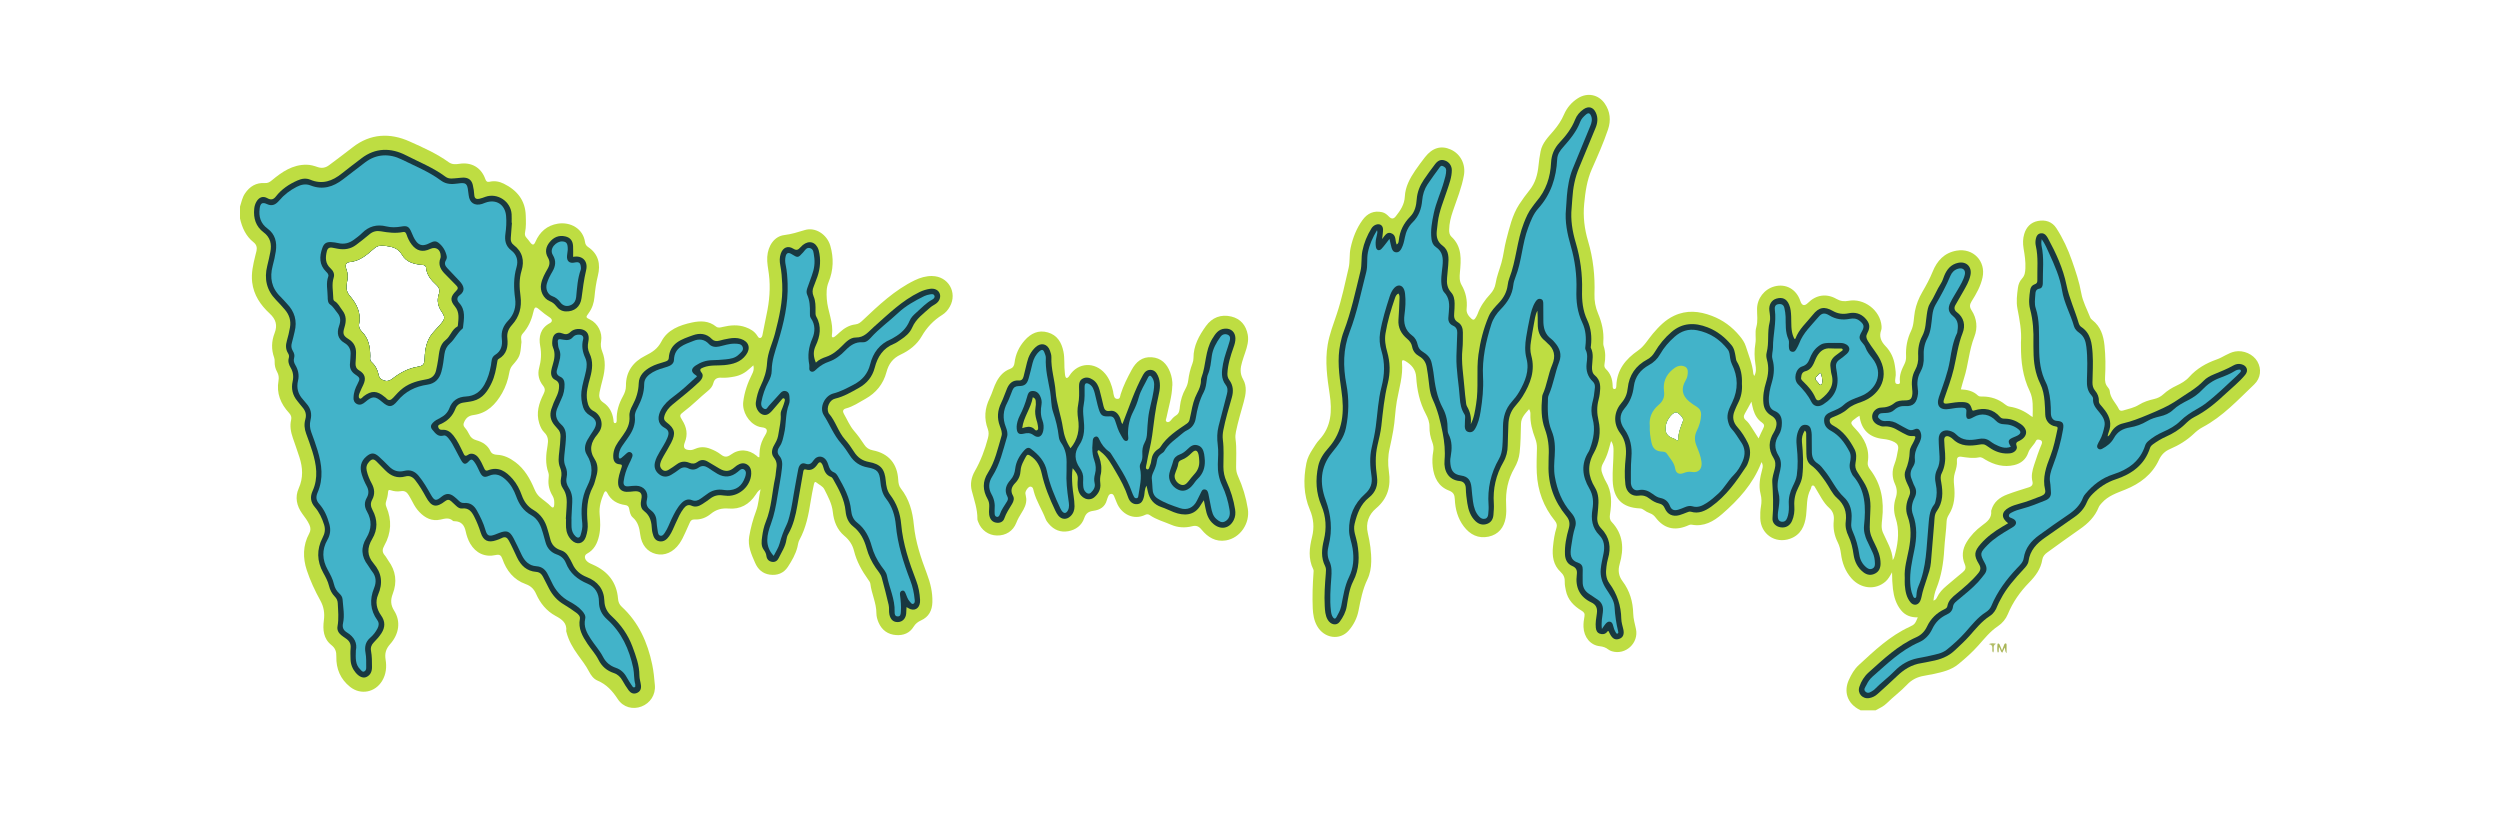 <?xml version="1.0" encoding="UTF-8"?>
<svg id="Layer_1" data-name="Layer 1" xmlns="http://www.w3.org/2000/svg" viewBox="0 0 1000 330">
  <defs>
    <style>
      .cls-1 {
        fill: #bedc42;
      }

      .cls-1, .cls-2, .cls-3, .cls-4, .cls-5, .cls-6 {
        stroke-width: 0px;
      }

      .cls-2 {
        fill: #aab658;
      }

      .cls-3 {
        fill: #bedd42;
      }

      .cls-4 {
        fill: #b2bd68;
      }

      .cls-5 {
        fill: #193840;
      }

      .cls-6 {
        fill: #42b3c9;
      }
    </style>
  </defs>
  <path class="cls-3" d="m902.96,144.6c-1.69-2.93-5.53-4.63-8.93-4-2.69.51-4.82,2.3-7.34,3.18-4.23,1.48-8.01,3.65-11.04,7.04-1.38,1.55-3.19,2.55-5.05,3.44-1.91.9-3.7,2-5.25,3.44-1.07.99-2.29,1.59-3.72,1.91-2.1.48-4.19,1.14-6.02,2.28-1.97,1.23-4.18,1.65-6.34,2.3-.7.21-1.35.21-1.74-.59-1.17-2.42-3.41-4.3-3.64-7.22-.04-.53-.42-1.1-.79-1.52-1.01-1.17-1.16-2.51-1.07-3.98.24-4.25.21-8.49-.23-12.74-.41-3.96-1.55-7.49-4.8-10.07-.36-.29-.74-.65-.9-1.06-1.27-3.22-2.99-6.37-3.58-9.72-.79-4.5-2.23-8.72-3.71-12.97-1.59-4.58-3.62-8.96-6.24-13.02-1.72-2.67-4.45-3.5-7.46-2.9-2.81.56-4.59,2.44-5.41,5.18-.57,1.89-.59,3.83-.27,5.77.45,2.64.86,5.29.73,7.98-.07,1.47-.22,2.89-1.33,4.08-.95,1.01-1.47,2.33-1.65,3.69-.37,2.76-.74,5.56-.21,8.31.86,4.48,1.75,8.95,1.41,13.55-.03.47.02.94.01,1.42-.03,6.25.71,12.31,3.49,18.06,1.53,3.17,1.23,6.72,1.18,10.37-.34-.21-.52-.29-.67-.4-2.54-1.98-5.37-3.27-8.56-3.76-.68-.1-1.26-.46-1.81-.9-2.59-2.09-5.56-3.11-8.89-3.14-.69,0-1.44.1-1.96-.4-1.89-1.82-4.26-2.34-6.82-2.46.43-1.54.78-2.97,1.23-4.35,1.78-5.47,2.02-11.29,4.17-16.72,1.37-3.46,1.03-7.29-1.14-10.59-.86-1.3-.76-2.29.04-3.57,1.88-2.97,3.62-6.03,4.37-9.54,1.4-6.52-3.77-11.88-10.38-10.72-4.9.86-7.8,4.01-9.58,8.42-1.14,2.83-2.61,5.5-4.13,8.12-1.42,2.45-2.43,4.96-2.97,7.73-.5,2.61-.32,5.34-1.53,7.84-1.54,3.17-2.17,6.55-2,10.09.05,1.05-.12,2.1-.6,3.06-1.13,2.27-2.19,4.55-1.85,7.2.06.45-.07.86-.63.9-.56.04-1.11-.07-1.23-.7-.09-.51-.09-1.06.02-1.56.37-1.74.04-3.46-.2-5.16-.43-2.98-1.65-5.6-3.78-7.8-1.69-1.76-2.63-3.77-1.7-6.29.19-.52.21-1.14.16-1.71-.51-6.27-7-11.24-13.22-10.07-1.74.33-3.23.15-4.81-.76-3.99-2.3-8.15-1.65-11.38,1.57q-2.13,2.12-3.08-.75c-1.56-4.7-5.79-7.07-10.39-5.81-4.01,1.1-6.86,4.77-6.92,8.95-.03,2.45.41,4.9-.3,7.34-.62,2.1,0,4.32-.35,6.42-.49,2.89-.43,5.7.02,8.57.22,1.43.39,3-.49,4.54-.17-.42-.35-.7-.38-.99-.34-3.81-1.87-7.29-2.99-10.88-.48-1.55-1.42-2.9-2.48-4.17-3.02-3.63-6.66-6.34-11.11-8.02-5.06-1.92-10.07-2.42-15.13-.03-3.48,1.64-6.05,4.31-8.48,7.17-1.93,2.28-3.39,4.98-5.91,6.72-4.94,3.42-8.45,7.68-8.68,14.01-.02.52-.02,1.5-.88,1.4-.64-.08-.58-.89-.6-1.46-.1-2.5-.83-4.75-2.69-6.52-.59-.57-.71-1.18-.57-1.99.42-2.4.46-4.79-.32-7.16-.19-.57-.2-1.25-.15-1.86.28-3.92-.59-7.63-2.09-11.19-1.07-2.53-1.54-5.09-1.45-7.82.25-7.18-.51-14.28-2.56-21.16-1.46-4.9-2.05-9.79-1.56-14.89.46-4.78,1.09-9.44,3.06-13.9,2.31-5.23,4.66-10.45,6.48-15.87,1.22-3.63.9-7.16-1.31-10.37-2.51-3.65-6.96-4.51-10.7-2.15-2.53,1.59-4.41,3.78-5.58,6.48-1.05,2.45-2.5,4.59-4.22,6.6-2.11,2.47-4.49,4.8-5.16,8.16-.38,1.9-.65,3.83-.84,5.75-.36,3.56-1.26,6.88-3.55,9.76-1.47,1.85-2.89,3.75-4.17,5.73-2.82,4.35-3.89,9.38-5.2,14.28-.79,2.98-1.06,6.09-1.9,9.06-.78,2.77-1.9,5.45-2.35,8.31-.27,1.67-1.02,3.05-2.16,4.28-2.16,2.33-3.95,4.9-5.03,7.92-.21.58-.56,1.13-.88,1.66-.45.73-.96.83-1.64.19-1.15-1.09-2.04-2.25-1.87-3.96.34-3.39-.31-6.55-2.04-9.53-.86-1.49-.81-3.2-.65-4.91.48-5.17.96-10.35-3.42-14.4-.74-.69-.9-1.72-.88-2.78.05-2.55.66-4.98,1.48-7.37,1.63-4.76,3.55-9.42,4.43-14.41.76-4.36-1.33-8.49-5.25-10.27-3.87-1.76-7.4-.72-10.35,3.09-1.35,1.75-2.68,3.51-3.92,5.34-2.13,3.16-3.93,6.48-4.12,10.4-.15,3.12-1.75,5.53-3.61,7.86-.91,1.14-1.71,1.17-2.72.15-.77-.78-1.58-1.52-2.73-1.78-3.33-.75-5.9.45-7.83,3.09-2.45,3.35-3.92,7.16-4.8,11.2-.57,2.63-.19,5.41-.78,7.96-1.44,6.22-2.74,12.49-4.78,18.57-1.35,4.02-2.9,7.99-3.61,12.2-1.12,6.68-.19,13.27.81,19.87.98,6.56.72,12.9-4.19,18.17-1.03,1.1-1.81,2.45-2.64,3.73-1.12,1.72-2.09,3.53-2.49,5.57-1.25,6.36-1.18,12.63,1.4,18.69,1.5,3.51,1.79,7.11.88,10.78-1.09,4.41-1.64,8.77.49,13.06.19.39.1.93.07,1.4-.33,4.72-.51,9.44-.3,14.17.11,2.48.51,4.91,1.77,7.11,2.8,4.91,9.04,5.85,12.61,1.77,1.98-2.27,3.35-4.96,3.93-7.96.84-4.27,1.64-8.53,3.56-12.5,1.05-2.19,1.47-4.58,1.52-7.03.09-3.91-.49-7.75-1.37-11.54-.92-3.97.42-7.41,3.26-9.8,4.8-4.04,6.03-8.95,5.18-14.8-.44-3.08-.41-6.17.3-9.23.54-2.35,1-4.72,1.43-7.09.72-3.92.75-7.93,1.45-11.86.91-5.09,2.54-10.1,2.06-15.39-.13-1.45.87-.88,1.44-.54,2.39,1.44,4.05,3.29,4.24,6.34.31,5.16,1.38,10.17,3.86,14.81.83,1.56,1.5,3.27,1.46,5.1-.05,2.14.37,4.18,1.13,6.15.47,1.22.61,2.45.37,3.71-.38,2.04-.43,4.09-.2,6.12.49,4.25,2.21,7.88,6.45,9.5,1.84.7,2.31,1.71,2.38,3.47.16,3.95,1.17,7.68,3.59,10.89,2.48,3.28,5.8,4.96,9.91,4.09,3.97-.84,6.19-3.65,6.85-7.56.3-1.74.27-3.57.18-5.34-.28-5.17.69-10,3.3-14.52,1.1-1.91,1.86-3.98,2.1-6.22.42-3.82.44-7.65.54-11.48.07-2.59,1.71-4.09,3.24-5.89.44.75.56,1.36.53,1.98-.14,3.43.74,6.65,1.94,9.81.47,1.24.7,2.5.67,3.84-.08,3.31-.22,6.63-.06,9.93.34,7.11,2.71,13.52,7.22,19.08.69.85,1,1.74.67,2.77-.79,2.46-1.15,5.01-1.41,7.56-.39,3.77.07,7.39,3.05,10.16,1.22,1.13,1.73,2.37,1.66,4.03-.05,1.13.21,2.3.44,3.42.76,3.72,3.19,6.18,6.31,8.06.92.55,1.36,1.11,1.13,2.27-.27,1.38-.45,2.79-.39,4.23.18,4.13,2.78,7.29,6.51,7.7,1.32.14,2.43.52,3.46,1.33.4.31.91.54,1.4.69,5.46,1.65,10.81-3.29,9.62-8.91-.44-2.05-1.05-4.09-1.1-6.18-.11-4.77-1.4-9.12-4.27-12.94-1.59-2.12-1.88-4.33-1.16-6.82,1.78-6.15,1.5-11.94-3.2-16.9-.76-.81-.84-1.83-.67-2.95.69-4.58.88-9.1-1.67-13.29-.54-.89-.9-1.89-1.31-2.86-.6-1.42-.63-2.79.15-4.21.88-1.6,1.64-3.29,2.16-5.06.36-1.22.69-2.45,1.12-3.97.99,1.42.97,2.72.97,4,0,3.94-.47,7.86-.33,11.81.26,7.24,3.74,10.83,10.96,11.15.57.03,1,.23,1.43.55.8.61,1.67,1.08,2.62,1.42.92.33,1.6.93,2.19,1.71,3.24,4.26,7.4,5.37,12.43,3.34.63-.26,1.28-.65,1.95-.53,4.9.93,8.78-1.3,12.21-4.27,6.54-5.68,12.31-12.02,15.54-20.26.05-.13.08-.27.15-.51.78,1.11.57,1.97.34,2.85-.88,3.27-1.53,6.57-.66,9.93.43,1.67.44,3.32.14,4.97-.29,1.57-.3,3.14-.27,4.71.14,6.3,5.93,10.32,11.9,8.21,4.34-1.53,5.9-5.11,6.43-9.28.45-3.55.02-7.25,1.83-10.58.27-.49.18-1.34.78-1.43.7-.11.94.71,1.27,1.22,1.68,2.66,2.96,5.6,5.36,7.74,1.58,1.4,2.04,3.07,1.83,5.08-.32,3.05.21,5.95,1.6,8.7.71,1.41,1.07,2.95,1.28,4.52.47,3.67,1.69,7.02,4.18,9.84,3.76,4.26,9.61,4.83,13.64,1.31,1.06-.93,1.75-2.15,2.61-3.71.03,2.52.11,4.6.36,6.67.38,3.12,1.23,6.06,3.27,8.55,1.71,2.09,3.99,2.88,6.67,2.81-1.02,2.44-1.19,2.84-3.27,3.79-7.9,3.62-14.05,9.52-20.33,15.28-1.81,1.66-2.99,3.78-3.99,5.99-1.94,4.29-1.03,9.36,4.72,12.13h6c1.55-.86,3.2-1.57,4.47-2.84,2.61-2.6,5.61-4.76,8.13-7.45,1.83-1.95,4.1-3.07,6.72-3.51,1.29-.22,2.58-.47,3.87-.74,3.51-.75,6.98-1.54,9.86-3.89,2.86-2.33,5.59-4.77,8.05-7.53,2.44-2.74,4.72-5.63,7.84-7.71,1.76-1.17,3.14-2.85,3.96-4.82,1.98-4.78,4.88-8.92,8.48-12.6,2.58-2.63,4.72-5.48,5.31-9.26.19-1.18.97-2.08,1.94-2.78,4.35-3.13,8.67-6.3,13.08-9.35,3.27-2.26,5.99-4.94,7.5-8.69.28-.7.78-1.23,1.27-1.78,2.55-2.89,6.05-3.99,9.47-5.38,5.81-2.35,10.68-6,13.37-11.82,1.02-2.2,2.44-3.52,4.55-4.42,3.45-1.48,6.64-3.43,9.37-6.02,1.08-1.03,2.2-1.94,3.51-2.63,8.09-4.28,14.19-10.96,20.69-17.14,2.67-2.54,2.97-6.23,1.29-9.13Zm-175.73,8.5c-1.49-1.61-1.48-1.63-.05-3.13.31-.32.55-.94,1.07-.7.27.12.35.71.44,1.11.14.66.21,1.34.33,2.06-.09.51-.1,1.22-.63,1.47-.61.29-.83-.46-1.15-.81Zm87.18,23.23c.32-.7,1.21-.57,1.84-.25.7.36.65.99.38,1.64-1.15,2.71-2.08,5.49-2.99,8.28-.7,2.16-1.24,4.33-.66,6.63.28,1.13-.21,1.9-1.38,2.27-2.9.92-5.81,1.8-8.66,2.87-3.01,1.13-5.44,2.97-6.38,6.26-.03.1-.1.2-.09.3.33,2.91-1.58,4.35-3.63,5.86-2.46,1.81-4.58,4.02-6.19,6.66-1.73,2.84-2.02,5.84-.73,8.88.58,1.37.28,2.25-.81,3.14-2.2,1.79-4.34,3.65-6.52,5.47-1.55,1.29-2.9,2.73-3.78,4.58-.27.57-.6,1.11-1.44,1.32.2-1.77.58-3.35,1.18-4.85,2.01-5.03,2.85-10.26,3.15-15.64.21-3.77.79-7.51.95-11.29.04-.95.42-1.84.93-2.65,2.27-3.62,2.49-7.63,2.06-11.7-.18-1.71-.21-3.33.31-4.97.51-1.6.97-3.21.82-4.93-.09-1.14.56-1.67,1.67-1.52,2.39.34,4.77.76,7.2.25.96-.2,1.68.43,2.45.89,3.6,2.14,7.45,3.18,11.6,2.2,2.71-.64,4.71-2.27,5.63-5,.62-1.84,2.29-2.97,3.08-4.71Zm-141.13-8.13c-.93,2.45-1.96,4.85-1.98,7.54,0,.54-.34.57-.75.32-.4-.25-.78-.57-1.22-.7-2.49-.73-3.4-2.41-3.07-4.44-.09-2.33,2.22-5.57,3.93-6,.97-.24,3.45,2.32,3.09,3.28Zm32.01,3.18c-.66,1.23-1.18,2.54-1.85,3.98-.98-1.53-1.88-2.91-2.76-4.31-.67-1.07-1.34-2.13-2.33-2.95-.91-.75-1.04-1.59-.43-2.63.87-1.48,1.66-3,2.65-4.8.29,1.29.45,2.27.74,3.21.63,2.05,1.64,3.88,3.45,5.12.99.68,1.08,1.36.53,2.37Zm53.94,8.4c-.36,2.01-.7,4-1.46,5.93-1.04,2.65-.96,5.35.24,7.96.82,1.8.93,3.55.28,5.48-.88,2.64-.89,5.45-.04,8.07,1.51,4.64,1.08,9.2-.04,13.78-.25,1.03-.44,2.09-1.1,3.05-.19-4.1-2.37-7.44-3.93-11-.77-1.77-.51-3.64-.31-5.44.81-7.21-.29-13.91-4.82-19.81-.65-.85-1.12-1.8-.94-2.92.85-5.31-1.36-9.56-4.84-13.24-2.5-2.65-2.3-2.66.58-4.77.25-.18.52-.32.95-.57.67,5.6,3.92,8.73,9.55,9.3,1.59.16,3.1.53,4.51,1.29,1.13.62,1.62,1.52,1.38,2.87Z"/>
  <path class="cls-3" d="m372.88,110.4c-2.46-.02-4.77.64-6.98,1.71-8.06,3.92-14.46,10.01-20.87,16.07-.86.81-1.62,1.45-2.91,1.59-2.41.28-4.45,1.51-6.23,3.15-.62.57-1.23,1.14-1.89,1.66-.7.55-1.41.56-1.24-.55.75-4.99-1.71-9.52-2.04-14.39-.16-2.43-.2-4.57.73-6.83,1.94-4.72,2.09-9.61.68-14.5-1.32-4.56-5.98-7.58-10.2-6.29-2.72.83-5.33,1.66-8.21,2.01-3.98.48-6.53,4.26-6.82,8.72-.15,2.34.36,4.59.65,6.87.7,5.48.23,10.88-.94,16.26-.58,2.66-1.04,5.34-1.6,8-.11.53-.27,1.23-.96,1.32-.61.08-.89-.52-1.16-.94-1.1-1.74-2.75-2.69-4.62-3.37-3.04-1.11-6.09-.84-9.16-.12-.92.22-1.84.53-2.71-.16-2.9-2.34-6.21-2.33-9.6-1.61-4.97,1.06-9.81,2.91-12.2,7.54-1.58,3.06-3.74,4.37-6.54,5.78-4.79,2.41-7.76,6.36-7.68,12.05.02,1.53-.52,2.9-1.23,4.18-1.61,2.91-2.56,5.96-2.47,9.32.02.55,0,1.39-.68,1.38-.69,0-.55-.87-.63-1.41-.4-2.85-1.67-5.25-4.05-6.83-1.62-1.08-1.82-2.46-1.51-4.07.35-1.8.84-3.57,1.29-5.35.94-3.68,1.26-7.37-.21-10.97-.56-1.38-.69-2.68-.44-4.13.59-3.47-1.34-7.16-4.43-8.67-1.71-.83-1.78-.92-.62-2.48,1.46-1.97,2.18-4.17,2.39-6.56.26-2.87.65-5.68,1.36-8.5,1.14-4.53.3-8.68-3.95-11.5-.7-.46-1.07-1.11-1.19-1.95-.77-5.44-5.9-8.15-10.84-7.37-4.37.7-7.27,3.29-9.01,7.28-.59,1.36-1.14,1.43-2.06.25-.48-.62-.93-1.28-1.47-1.85-.62-.63-.78-1.35-.61-2.17.47-2.24.35-4.5.28-6.75-.18-6.13-3.51-10.14-8.79-12.75-1.78-.88-3.69-1.23-5.67-.77-1.01.23-1.41-.21-1.72-1.09-1.65-4.61-5.53-6.85-10.4-6.08-1.46.23-2.9.32-4.23-.64-4.84-3.49-10.33-5.92-15.69-8.32-7.75-3.48-15.64-3.2-22.74,2.36-3.1,2.43-6.27,4.77-9.42,7.14-1.39,1.05-2.87,1.35-4.58.76-1.43-.5-2.9-.93-4.45-.94-5.6-.06-9.86,2.9-13.89,6.26-.86.72-1.62,1.16-2.79,1.08-3.47-.23-6.04,1.34-7.95,4.18-1.08,1.6-1.41,3.47-1.98,5.25v4.73c.84,3.71,2.35,7.08,5.4,9.5,1.22.97,1.48,2.08,1.21,3.46-.13.67-.33,1.32-.5,1.98-.85,3.47-1.67,6.93-1.24,10.56.61,5.14,3.36,9.16,7,12.52,2.51,2.32,3.2,4.7,1.97,7.85-1.26,3.23-1.36,6.54-.16,9.85.17.48.2,1.03.18,1.55-.05,1.46.28,2.84.98,4.09.63,1.13.79,2.28.57,3.49-.9,5.08.85,9.3,4.23,12.96.76.82,1.07,1.68.82,2.72-.6,2.5-.13,4.9.68,7.26.88,2.58,1.81,5.14,2.64,7.74,1.34,4.16,1.57,8.24-.29,12.42-1.58,3.53-.84,7,1.4,10.12,1.04,1.45,2.16,2.83,2.89,4.49.53,1.21.54,2.3-.09,3.45-2.6,4.73-2.57,9.86-.98,14.67,1.38,4.17,3.28,8.27,5.42,12.13,1.45,2.62,1.78,5.14,1.42,7.93-.49,3.75-.19,7.35,3.01,9.9,1.59,1.27,2.03,2.65,1.98,4.6-.12,4.89,1.63,9.06,5.52,12.14,4.24,3.36,10.01,2.21,12.8-2.42,1.61-2.67,1.86-5.61,1.38-8.53-.4-2.45.14-4.28,1.8-6.14,3.64-4.08,4.32-9.14,1.65-13.36-1.47-2.32-1.52-4.34-.58-6.8,1.8-4.69,1.25-9.17-1.78-13.27-.5-.68-.85-1.47-1.4-2.09-1.15-1.3-1.02-2.49-.19-3.95,2.8-4.98,3.05-10.17.82-15.43-.31-.73-.37-1.41-.13-2.12.42-1.25.7-2.53.8-3.84.06-.81.31-.97,1.08-.71,1.31.44,2.7.59,4.05.36,1.5-.26,2.41.4,3.1,1.56.57.94,1.12,1.9,1.62,2.88.71,1.42,1.56,2.74,2.66,3.89,2.31,2.42,5.05,3.82,8.47,3.04,1.77-.4,3.43-.93,4.97.51.16.15.5.14.76.15,2.62.05,3.82,1.65,4.32,3.98.38,1.75.93,3.44,1.84,5,2.23,3.78,5.87,5.5,10.14,4.55,1.59-.36,2.2.08,2.72,1.55,1.62,4.68,4.53,8.35,9.3,10.06,2.09.75,3.31,1.97,4.17,3.91,1.66,3.74,4.17,6.86,7.8,8.82,2.56,1.38,4.65,2.85,4.26,6.16,0,.09.07.2.09.3.84,3.37,2.55,6.3,4.55,9.09,1.56,2.17,3.22,4.28,4.46,6.67.78,1.51,1.84,2.99,3.39,3.64,3.63,1.53,6,4.14,8.12,7.4,2.19,3.37,6.08,4.28,9.47,2.99,3.48-1.32,5.73-4.67,5.38-8.57-.24-2.76-.5-5.55-1.07-8.24-1.85-8.84-5.4-16.87-12.21-23.13-.95-.87-1.36-1.92-1.46-3.19-.52-6.56-4.06-10.95-9.96-13.58-.77-.34-1.56-.66-2.21-1.18-1.32-1.06-1.46-2.59-.26-3.24,2.91-1.56,4.16-4.16,4.85-7.19.66-2.86.47-5.77.22-8.63-.26-3.01.58-5.69,1.7-8.36.39-.93.89-1.09,1.35-.15,1.49,3.03,4.05,4.44,7.25,4.88.93.13,1.35.57,1.52,1.47.24,1.23.42,2.58,1.41,3.45,2.12,1.83,2.69,4.23,3.01,6.85.52,4.2,2.85,6.95,6.32,7.79,3.43.84,6.96-.72,9.34-4.14.93-1.34,1.65-2.8,2.31-4.29.62-1.39,1.25-2.78,1.87-4.16.35-.79.87-1.26,1.82-1.21,2.49.14,4.72-.72,6.57-2.25,2.13-1.75,4.38-2.35,7.1-2.13,4.65.39,8.24-1.6,10.81-5.48.47-.72.9-1.51,2-2.22-.72,3.12-.79,6.02-1.81,8.72-1.24,3.3-2.15,6.68-2.74,10.15-.65,3.85.89,7.18,2.36,10.55,1.14,2.62,3.01,4.31,5.84,4.72,3,.43,5.6-.55,7.27-3.12,1.59-2.45,3.08-5,3.81-7.89.24-.96.33-2.02.8-2.86,2.64-4.83,3.68-10.12,4.51-15.47.35-2.22.78-4.44,1.26-6.64.09-.42.29-1.51,1.01-.89,1.07.91,2.55,1.45,3.2,2.75,1.46,2.9,3.04,5.74,3.39,9.08.39,3.71,1.7,7.09,4.63,9.54,1.95,1.63,3.25,3.58,3.84,5.98,1.05,4.26,3.16,7.98,5.67,11.51.37.52.79,1.03.87,1.66.47,4.01,2.43,7.7,2.42,11.82,0,1.24.35,2.49.85,3.66,1.33,3.1,3.76,4.82,7.04,5.05,2.87.2,5.41-.74,7.01-3.37.71-1.18,1.73-1.95,2.95-2.5,3.15-1.42,4.44-3.98,4.54-7.3.11-3.95-.8-7.69-2.19-11.36-2.4-6.34-4.57-12.74-5.22-19.54-.5-5.32-1.84-10.31-5.23-14.6-.77-.97-.95-2.19-1.02-3.42-.35-6.48-3.85-10.57-10.15-11.81-1.5-.29-2.62-.99-3.43-2.26-1.25-1.95-2.62-3.81-4.13-5.57-1.72-2.02-2.71-4.48-4.02-6.75-.57-.97-.46-1.84.82-2.18,2.84-.75,5.23-2.4,7.75-3.81,4.29-2.39,7.18-5.94,8.45-10.7.85-3.21,2.49-5.53,5.66-7.02,3.44-1.61,6.5-3.94,8.45-7.34,2.03-3.53,4.73-6.38,8.2-8.54,1.31-.81,2.31-1.98,3.06-3.34,3.13-5.63-.66-12.16-7.1-12.2Zm-224.79,31.87c-.03-3.78-.77-7.04-3.37-9.63-.87-.87-1.32-1.92-1.08-3.14.89-4.47-1.07-8.04-3.77-11.22-1.39-1.65-1.49-3.35-1.12-5.13.4-1.91.48-3.68-.24-5.53-.62-1.6-.15-2.67,1.42-2.82,4.08-.39,6.87-2.94,9.72-5.41,1.28-1.11,2.51-1.31,4.18-1.11,2.9.36,5.37.78,7.09,3.75,1.6,2.78,4.74,3.65,7.9,3.89.81.06,1.54.24,1.62,1.14.25,2.97,2.08,5.01,4.09,6.87,1.27,1.17,1.52,2.25.98,3.87-.78,2.36-.33,4.66,1.08,6.73,1.52,2.24,1.51,2.98-.22,5-.99,1.16-2.02,2.27-3.04,3.4-2.3,2.54-3.12,5.64-3.38,8.95-.03.42-.04.84-.06,1.26-.13,2.75-.43,3.14-3.09,3.62-3.67.65-6.81,2.38-9.71,4.63-.92.71-1.87,1.21-3.04.92-1.27-.31-2.31-.84-2.6-2.35-.38-2-1.31-3.76-2.83-5.15-.91-.83-.46-1.86-.53-2.55Zm65.22-17.3c.56-2.45.88-2.5,2.73-.89,1.19,1.04,2.45,1.97,3.77,2.84,1.17.77,1.27,1.72.14,2.33-3.8,2.03-4.56,5.48-3.87,9.15.57,3.05.36,5.87-.43,8.78-.69,2.6-.08,5.02,1.58,7.1.94,1.18.81,2.11.16,3.39-1.84,3.67-3.01,7.5-1.69,11.66.44,1.37,1.04,2.71,2.05,3.68,1.54,1.48,1.62,3.24,1.29,5.08-.65,3.7-1,7.36.32,11.02.25.7.16,1.57.08,2.34-.28,2.51.32,4.8,1.61,6.92.7,1.15.7,2.39.63,3.66-.05,1-.58,1.29-1.27.56-1.38-1.47-3.09-2.52-4.58-3.85-.96-.87-1.57-1.94-2.07-3.12-1.76-4.15-3.93-8.02-7.64-10.78-2.19-1.63-4.54-2.82-7.34-2.93-1.11-.04-2.12-.41-2.61-1.47-1.15-2.45-3.24-3.67-5.68-4.36-1.32-.38-2.19-1.06-2.78-2.3-.47-.99-1.08-1.94-1.8-2.76-.69-.78-.6-1.42-.21-2.27.76-1.62,1.76-2.48,3.74-2.74,5.41-.71,8.84-4.26,11.41-8.78,1.43-2.53,2.36-5.25,2.86-8.12.19-1.1.51-2.1,1.28-2.98,2.9-3.31,3.15-3.97,3.51-8.55.15-.58.07-1.26-.02-1.94-.11-.81.01-1.55.59-2.19,2.2-2.43,3.51-5.3,4.23-8.49Zm90.6,54.95c-.12.98-.11,1.98-.16,2.96-.57.14-.78-.32-1.08-.56-3.17-2.6-6.98-2.91-10.32-.48-1.53,1.11-2.59,1.07-3.99-.03-1.28-1-2.75-1.74-4.28-2.32-1.94-.74-3.87-.86-5.83-.03-.68.29-1.35.57-2.12.57-2.37-.02-3.05-.96-2.19-3.12,1.27-3.15.72-6.06-1.05-8.84-1.12-1.77-1.12-2.11.56-3.36,3.47-2.58,6.45-5.71,9.8-8.43.99-.81,1.78-1.79,2.11-3.07.42-1.68,1.55-2.24,3.18-2.13,1.8.12,3.57-.13,5.32-.47,2.35-.45,4.33-1.57,6.04-3.2.41-.39.84-.75,1.45-1.28.35,1.47.02,2.47-.5,3.48-1.79,3.53-3.1,7.22-3.56,11.18-.44,3.84,2.12,8.21,5.7,9.68.53.22,1.1.38,1.67.44,2.12.22,2.64,1.15,1.47,3.03-1.16,1.86-1.96,3.83-2.23,6Z"/>
  <path class="cls-3" d="m468.91,154.28c-.11,4.34-1.45,8.45-2.3,12.66-.13.64-.63,1.45.18,1.83.67.31,1.3-.28,1.72-.83.55-.73,1.2-1.32,1.96-1.8,1.36-.86,1.35-2.33,1.5-3.64.29-2.49,1-4.81,2.22-6.99.56-1.01.94-2.1,1.09-3.26.29-2.35.83-4.64,1.69-6.85.26-.67.42-1.43.42-2.15-.04-4.95,2.25-9.03,4.99-12.84,2.45-3.4,6.01-4.8,10.14-3.8,3.72.9,5.88,3.51,6.58,7.27.45,2.46-.24,4.78-1.01,7.08-.44,1.29-.89,2.58-1.27,3.89-.69,2.34-.94,4.53.43,6.91,1.62,2.83,1.09,5.99.24,9.04-1.1,3.94-2.28,7.85-3.11,11.86-.21,1-.3,2-.17,2.97.51,3.77.21,7.55.23,11.33,0,1.24.25,2.38.76,3.5,1.89,4.18,3.21,8.52,3.93,13.06.92,5.8-3,11.68-8.76,12.65-4.11.69-7.27-1.28-9.74-4.31-1.09-1.33-2.11-1.78-3.77-1.36-2.82.72-5.7.57-8.35-.58-2.88-1.24-5.98-2.03-8.6-3.87-.55-.39-1.15-.44-1.78-.13-4.8,2.36-9.67-.4-11.43-4.84-.35-.88-.69-1.76-1.07-2.62-.22-.49-.55-.95-1.16-.91-.56.04-.95.42-1.16.94-.2.49-.42.97-.55,1.47-.71,2.79-2.78,4.01-5.37,4.36-1.92.26-3.02.93-3.7,2.93-.99,2.92-3.37,4.69-6.41,5.24-3.08.55-5.7-.52-7.73-2.91-.51-.6-1.03-1.25-1.3-1.96-1.43-3.77-3.74-7.17-4.76-11.12-.19-.75-.25-1.79-1.35-1.86-.79-.05-2.08,1.78-1.99,2.72.07.73.32,1.44.36,2.16.11,2.09-.79,3.88-1.87,5.58-.81,1.29-1.56,2.59-2.12,4.03-1.29,3.31-4.21,5.15-7.77,5.07-3.36-.07-6.27-2.17-7.45-5.37-.14-.39-.35-.8-.34-1.2.06-3.93-1.27-7.57-2.24-11.3-.72-2.76-.18-5.47,1.22-7.9,2.37-4.13,4-8.53,5.22-13.12.34-1.27.43-2.43-.03-3.68-1.58-4.22-1.24-8.31.74-12.34,1.08-2.21,1.64-4.65,2.84-6.82,1.23-2.23,2.87-4.01,5.32-4.91,1.12-.41,1.64-1.22,1.77-2.37.39-3.44,1.78-6.45,4.07-9.04,2.48-2.81,5.5-4.27,9.27-3.18,3.77,1.09,5.47,3.99,6.22,7.61.6,2.85.2,5.77.58,8.63.05.42.06.84.17,1.25.24.9.72.94,1.32.29.14-.15.25-.34.36-.52,3.38-5.31,10.16-5.66,14.28-.75,1.74,2.07,2.59,4.53,3.18,7.11.06.25.04.53.1.78.24.89.24,2.04,1.44,2.19,1.32.17,1.25-1.16,1.47-1.86,1.07-3.43,2.69-6.6,4.39-9.74,1.73-3.19,4.19-5.33,8.02-5.06,3.78.27,6.07,2.57,7.37,5.98.66,1.74.98,3.53.91,5.4Z"/>
  <path class="cls-2" d="m802.64,261.3c-.84-.91-.4-1.61-.75-2.28-.33.71-.64,1.34-.98,2.06-.86-.55-.67-1.57-1.35-2.28-.04.76-.07,1.43-.11,2.1-.13.01-.26.02-.4.03-.24-1.04-.15-2.12-.07-3.19.01-.19.18-.43.43-.33.17.06.34.23.42.4.31.7.59,1.42.98,2.36.36-.96.62-1.67.9-2.38.1-.25.28-.47.59-.42.34.06.33.37.33.62,0,.97,0,1.94,0,3.31Z"/>
  <path class="cls-4" d="m798.47,257.49c-1.8.72-.41,2.48-1.22,3.56-1-1,.72-3.01-1.75-3.39,1.14-.55,2.02-.33,2.97-.16Z"/>
  <path class="cls-5" d="m559.44,117.37c-.84.34-1.17,1.07-1.43,1.8-1.61,4.66-3.03,9.38-3.82,14.26-.4,2.47.01,4.94.69,7.32,1.19,4.18,1.3,8.33.23,12.58-1.41,5.61-1.94,11.36-2.58,17.1-.29,2.59-.95,5.15-1.54,7.71-.96,4.17-.79,8.35-.2,12.52.48,3.42-.48,6.21-3.21,8.37-3.41,2.71-4.78,6.55-5.75,10.57-.65,2.68.63,5.17,1.08,7.73.92,5.24.88,10.25-1.64,15.17-1.57,3.08-2,6.61-2.57,10.02-.4,2.36-1.48,4.38-2.85,6.23-1.25,1.68-3.62,1.17-4.79-.9-.97-1.7-1.07-3.62-1.17-5.49-.24-4.31.08-8.61.43-12.9.08-1.01.21-2.06-.24-2.95-1.78-3.46-1.4-6.94-.53-10.55,1.12-4.65.91-9.26-1-13.73-2.17-5.1-2.41-10.38-1.28-15.74.59-2.81,2.19-5.17,4.03-7.22,6.07-6.76,6.48-14.76,5.26-23.09-.91-6.26-1.74-12.49-.42-18.77.34-1.64.76-3.28,1.36-4.84,2.98-7.82,4.68-15.99,6.68-24.08.65-2.64.23-5.44.78-8.13.66-3.23,1.89-6.21,3.62-9,.39-.63.92-1.11,1.63-1.42,1.61-.69,3.01.13,3.01,1.91,0,1.13-.21,2.25-.37,3.77,1.2-1.53,2.06-3.26,4.08-2.12,1.62.92,1.05,2.85,1.75,4.3.75-.39.78-1.09.85-1.72.39-3.7,1.96-6.81,4.57-9.44,1.89-1.91,2.41-4.43,2.59-6.94.22-2.89,1.25-5.41,2.81-7.75,1.43-2.14,2.97-4.21,4.52-6.26,1.21-1.59,2.42-2,3.95-1.48,1.63.55,2.75,2.04,2.76,3.83.01,2.84-1.02,5.45-1.88,8.08-1.39,4.23-3.19,8.33-3.73,12.81-.14,1.15-.28,2.29-.4,3.44-.24,2.37.2,4.34,2.34,5.92,2.62,1.93,2.46,4.92,2.23,7.79-.13,1.67-.3,3.35-.46,5.02-.21,2.16.06,4.14,1.62,5.86,1.1,1.21,1.38,2.82,1.4,4.42.01,1.31-.06,2.62-.17,3.93-.12,1.47-.04,2.7,1.49,3.6,1.45.85,2,2.39,1.98,4.06-.03,2.21.06,4.43-.17,6.61-.57,5.39.44,10.68.85,16.01.12,1.57.3,3.13.5,4.7.1.78.1,1.65.48,2.29,1.31,2.21,1.81,4.54,1.49,7.11,1.35-2.55,1.7-5.32,2.15-8.08,1.08-6.57.04-13.24.93-19.8.71-5.2,2-10.28,4.05-15.14.93-2.22,2.63-3.91,4.24-5.64,1.84-1.98,3.05-4.24,3.4-6.95.12-.93.31-1.88.65-2.75,2.79-7.17,3.02-15,5.84-22.16.89-2.27,1.83-4.46,3.35-6.37.56-.7,1.02-1.47,1.61-2.14,3.89-4.47,5.64-9.76,5.91-15.59.15-3.12,1.26-5.75,3.42-8.06,2.55-2.72,4.83-5.66,6.22-9.22.65-1.67,1.85-3.05,3.36-4.09,2-1.38,3.88-.86,4.9,1.36.94,2.04.74,4.08-.1,6.11-2.18,5.28-4.34,10.58-6.56,15.85-1.67,3.97-2.47,8.11-2.73,12.38-.08,1.26-.15,2.52-.28,3.77-.48,4.78.29,9.38,1.65,13.96,1.83,6.17,2.69,12.5,2.52,18.96-.11,4.12.25,8.12,2.07,11.96,1.53,3.23,1.89,6.75,1.47,10.32-.03.26-.13.57-.03.78,1.26,2.47.56,5.03.46,7.57-.05,1.24.12,2.57,1.07,3.36,2.5,2.06,2.39,4.72,2.03,7.49-.1.78-.25,1.56-.46,2.31-.75,2.79-.69,5.48-.03,8.35,1.03,4.47.33,9.04-1.89,12.99-2.73,4.87-2.28,9.3.46,13.79,1.58,2.59,1.52,5.4,1.28,8.24-.09,1.1-.18,2.2-.31,3.29-.21,1.83.23,3.49,1.5,4.8,3.43,3.54,4.1,7.63,2.72,12.23-.3,1-.44,2.05-.59,3.09-.32,2.34-.28,4.7,1.17,6.67,3.13,4.25,4.67,8.95,4.77,14.21.03,1.39.48,2.78.8,4.16.45,1.92-.04,3.25-1.5,3.81-1.63.63-2.78.08-3.78-1.81-.22-.42-.42-.84-.63-1.25-.37-.1-.46.21-.6.37-.81.92-1.84,1.03-2.89.66-1.05-.36-1.47-1.27-1.59-2.34-.22-1.96.15-3.89.42-5.8.29-2.05-.31-3.46-2.19-4.35-4.72-2.23-6.48-6.03-5.84-11.07.22-1.67-.11-2.81-1.9-3.55-1.89-.78-2.74-2.54-2.83-4.58-.15-3.55.54-7,1.51-10.38.55-1.92.32-3.43-.94-4.96-4.91-5.93-7.41-12.72-7.14-20.46.04-1.15-.02-2.31.05-3.47.22-3.76-.2-7.35-1.53-10.95-1.5-4.08-1.48-8.44-1.08-12.76.03-.31.05-.65.18-.92,1.76-3.84,2.19-8.11,3.84-11.96,1.48-3.47.9-6.32-1.99-8.72-.32-.27-.57-.63-.9-.88-2.27-1.73-2.91-4.13-2.89-6.82.01-1.73,0-3.46-.13-5.21-.93,1.72-1.06,3.64-1.44,5.48-.47,2.26-.76,4.55-1.14,6.82-.32,1.89-.38,3.78.13,5.63,1.65,6.02-.34,11.26-3.43,16.26-.85,1.38-1.88,2.67-2.95,3.89-1.9,2.16-2.71,4.67-2.78,7.5-.06,2.78-.24,5.56-.27,8.34-.02,2.37-.57,4.6-1.74,6.63-2.97,5.16-4.23,10.68-3.81,16.62.1,1.46-.05,2.94-.15,4.4-.12,1.7-.87,3.08-2.52,3.68-1.73.63-3.33.19-4.66-1.07-2.04-1.94-2.86-4.49-3.28-7.16-.31-1.97-.56-3.96-.6-5.95-.03-1.75-.9-2.8-2.44-2.94-4.49-.41-6.44-4.05-6.07-8.26.33-3.77-.02-7.32-.76-11.08-.9-4.63-1.99-9.04-3.97-13.3-1.45-3.13-1.41-6.65-1.94-10.01-.14-.88-.3-1.76-.42-2.64-.29-2.05-1.24-3.62-3.09-4.66-1.48-.84-2.47-2.07-2.79-3.81-.23-1.28-.94-2.26-1.96-3.12-2.37-1.99-3.76-4.46-3.5-7.7.21-2.67.31-5.35.4-8.02.03-.81.16-1.68-.4-2.44Z"/>
  <path class="cls-5" d="m803.28,209.33c-2.96-2.21-2.78-4.62.33-6.32,1.3-.71,2.7-1.14,4.12-1.53,3-.8,5.88-1.92,8.76-3.07,1.18-.47,1.88-1.16,1.56-2.49-1.17-4.83.42-9.2,2.13-13.58,1.34-3.43,2.03-7.05,2.8-10.63.16-.72.1-1.02-.74-1.14-2.39-.33-4.08-2.28-4.14-4.75-.05-1.79-.11-3.56-.27-5.35-.22-2.43-.65-4.81-1.73-6.98-2.03-4.11-2.66-8.47-2.69-12.98,0-1.1-.07-2.21-.04-3.31.13-4.58-.14-9.09-1.33-13.56-.66-2.49-.35-5.11.04-7.67.16-1.07.76-1.9,1.76-2.24.86-.29,1.12-.72,1.1-1.59-.09-4.61.44-9.24-.61-13.81-.22-.97-.19-1.99.05-2.98.23-.97.72-1.78,1.78-2,1.04-.21,1.85.23,2.45,1.06.19.25.37.51.52.79,3.24,5.97,6.12,12.17,7.46,18.78,1.08,5.31,3.39,10.12,4.88,15.23.18.61.5,1.21,1.03,1.56,3.88,2.57,4.27,6.58,4.55,10.68.26,3.84,0,7.66-.06,11.49-.02,1.27.25,2.37,1.07,3.35.97,1.16,1.55,2.49,1.48,4.04-.03.61.22,1.11.62,1.57.65.75,1.29,1.52,1.89,2.32,2,2.66,2.69,5.53,1.4,8.73-.16.39-.24.8-.35,1.21-.02.09.02.2.04.43.73-.46,1.01-1.2,1.39-1.81,1.1-1.81,2.67-2.98,4.71-3.44,3.39-.77,6.56-2.03,9.77-3.37,4.25-1.77,8.37-3.48,12.23-6.16,3.48-2.41,7.24-4.39,10.22-7.51,1.1-1.15,2.5-1.89,3.97-2.51,2.65-1.13,5.37-2.14,7.88-3.59.99-.57,2.06-.79,3.19-.52,2.23.53,3.03,2.5,1.58,4.26-2.34,2.85-5.26,5.14-7.94,7.65-3.8,3.57-7.77,6.9-12.48,9.27-1.41.71-2.58,1.78-3.72,2.89-2.21,2.14-4.82,3.71-7.63,4.96-1.79.79-3.44,1.8-5.02,2.94-.55.4-1.05.83-1.28,1.54-2.2,6.77-7.33,10.45-13.74,12.55-3.62,1.19-6.57,3.21-9.21,5.83-.98.97-1.79,2.05-2.32,3.34-1.01,2.45-2.7,4.34-4.87,5.85-3.97,2.76-7.91,5.56-11.88,8.31-3.35,2.32-5.98,5.1-6.57,9.36-.18,1.29-1.06,2.25-1.93,3.19-3.46,3.75-6.89,7.52-9.24,12.11-.45.89-.98,1.75-1.32,2.68-.59,1.64-1.55,3.07-2.97,3.98-3.29,2.12-5.66,5.15-8.2,8.01-1.82,2.05-3.86,3.86-5.84,5.75-2.62,2.5-5.81,3.68-9.29,4.31-1.34.24-2.67.6-4.02.79-3.97.58-7.13,2.59-9.95,5.34-2.48,2.42-5.1,4.7-7.66,7.03-.91.83-1.99,1.37-3.2,1.6-2.76.54-4.95-1.84-4.05-4.5.74-2.21,1.95-4.18,3.72-5.76,5.92-5.28,11.65-10.79,19.06-14.08,1.92-.85,3.35-2.29,4.27-4.24,1.48-3.16,3.84-5.48,7.01-6.97.54-.25,1.03-.58,1.14-1.22.38-2.27,2.02-3.61,3.65-4.95,3.08-2.54,6.14-5.1,8.7-8.21,1.01-1.23,1.14-2.25.28-3.66-2.14-3.49-1.93-5.08.78-8.15,2.46-2.79,5.42-4.96,8.61-6.83.72-.42,1.44-.85,2.32-1.37Z"/>
  <path class="cls-5" d="m747.89,211.05c.1-2.31.1-4.62.25-6.93.26-4.16-.52-8.04-2.81-11.57-.8-1.23-1.57-2.49-2.37-3.72-.76-1.15-1.01-2.32-.74-3.73.34-1.81.48-3.72-.41-5.41-2.03-3.84-4.53-7.32-8.49-9.44-.8-.42-1.4-.93-1.45-1.89-.06-1.05.78-1.28,1.49-1.57,2.01-.82,4-1.68,5.61-3.14,1.65-1.5,3.6-2.18,5.66-2.9,6.41-2.25,11.33-8.86,7.51-16.73-1.31-2.69-3.4-4.99-4.97-7.6-.75-1.25-.85-2.02-.22-3.19,1.28-2.38.97-4.03-.91-5.98-1.85-1.92-4.09-2.46-6.64-1.93-2.2.46-4.25.2-6.23-.93-3.41-1.94-5.62-1.54-8.08,1.57-2.43,3.07-5.52,5.66-6.92,9.49-.03.07-.17.09-.33.18-.14-.27-.31-.52-.42-.79-1.12-2.65-.84-5.47-.95-8.23-.07-1.64-.18-3.26-.83-4.77-.99-2.33-2.68-3.1-5.09-2.39-1.95.58-3.11,2.5-2.8,4.87.2,1.52.5,3.11.12,4.54-1.06,4.01-.15,8.19-1.21,12.19-.24.92-.15,1.9.11,2.81.86,3.04.58,6.01-.33,8.98-.86,2.78-1.37,5.6-1.06,8.53.23,2.13,1.22,3.75,3.09,4.84,2.02,1.18,2.58,2.79,1.81,5.08-.18.54-.41,1.09-.71,1.57-2.15,3.43-2.36,6.85-.15,10.35.82,1.3.87,2.75.5,4.26-.44,1.78-1.11,3.62-1.01,5.38.29,4.81.53,9.58.09,14.4-.18,1.97,1.34,3.37,3.22,3.68,2.02.33,3.71-.59,4.58-2.54.85-1.92,1.07-3.96.93-6.02-.18-2.71.45-5.18,1.69-7.57.72-1.4,1.33-2.86,1.51-4.45.52-4.51.31-9.01-.15-13.51-.17-1.66.22-3.17,1.12-4.61.74.57.57,1.25.58,1.84.04,2.47,0,4.94.07,7.41.04,1.77.34,3.51,1.9,4.63,2.44,1.77,4.08,4.2,5.79,6.6,1.55,2.18,2.56,4.76,4.61,6.55,2.86,2.5,3.93,5.58,3.45,9.3-.27,2.08.19,4.05,1.11,5.95,1.1,2.29,1.64,4.75,2,7.25.42,2.92,1.65,5.41,4.04,7.22,1.42,1.08,3.02,1.26,4.6.43,1.54-.8,2.13-2.14,2.17-3.89.05-3.02-1.14-5.61-2.42-8.21-.97-1.97-1.98-3.94-1.88-6.26Zm-18.87-58.62c-.09.51-.1,1.22-.63,1.47-.61.29-.83-.46-1.15-.81-1.49-1.61-1.48-1.63-.05-3.13.31-.32.55-.94,1.07-.7.27.12.35.71.44,1.11.14.66.21,1.34.33,2.06Z"/>
  <path class="cls-5" d="m761.9,231c-.25-3.8.92-7.53,1.65-11.34.84-4.4,1.1-8.82-.51-13.17-.98-2.65-.58-5.33.55-7.82.64-1.39.56-2.49-.05-3.83-.97-2.13-2.31-4.37-1.31-6.75,1.03-2.45,1.58-4.89,1.66-7.54.05-1.57,1.18-2.89,1.8-4.33.76-1.73.68-1.86-1.1-1.8-.71.03-1.35-.16-1.97-.48-1.07-.55-2.18-1.05-3.2-1.69-1.83-1.14-3.74-1.86-5.94-1.66-.8.07-1.55-.25-2.26-.59-1.73-.84-2.56-2.26-2.32-3.89.24-1.57,1.72-3.03,3.53-3.07,2.03-.04,3.75-.53,5.35-1.83,1.17-.95,2.71-1.03,4.21-1.05,2.22-.03,2.76-.54,2.97-2.75.05-.57-.03-1.15-.09-1.72-.31-2.66-.15-5.26,1.17-7.65.97-1.76,1.35-3.58,1.24-5.59-.16-2.82.29-5.57,1.64-8.08,1.47-2.75,1.35-5.79,1.82-8.72.24-1.51.46-3.06,1.29-4.34,1.65-2.56,2.7-5.44,4.37-7.99.61-.93.88-2.01,1.3-3.03,1.05-2.55,2.67-4.53,5.52-5.15,3.31-.72,5.62,1.57,4.97,4.88-.51,2.57-1.88,4.76-3.15,7-.96,1.69-1.96,3.35-2.9,5.05-.59,1.06-.41,2.05.58,2.79,2.93,2.19,3.51,5.36,2.33,8.34-1.85,4.64-2.4,9.52-3.53,14.29-.99,4.14-2.49,8.11-3.87,12.12-.55,1.59-.17,2.03,1.5,1.78,1.92-.28,3.83-.64,5.79-.57,2.36.08,3.17.62,3.82,2.88.21.71.5.59,1.02.44,3.96-1.16,7.47-.58,10.28,2.68.5.58,1.16.64,1.86.64,2.34,0,4.44.82,6.33,2.12,3.08,2.12,2.9,5.04-.43,6.72-.94.47-1.7.7-1.16,2.12.49,1.29-.9,2.72-2.61,2.91-2.71.3-5.21-.36-7.52-1.78-.72-.44-1.4-.93-2.1-1.4-.79-.53-1.56-.5-2.52-.33-3.84.65-7.66.9-10.77-2.19-.37-.36-.82-.67-1.29-.9-1.3-.64-2.21-.12-2.17,1.32.05,1.78.23,3.56.36,5.34.2,2.77-.12,5.46-1.38,7.97-.6,1.19-.39,2.34-.17,3.53.73,4.07.78,8.01-1.81,11.61-.97,1.35-.86,3.12-1,4.73-.47,5.28-.87,10.56-1.32,15.84-.2,2.32-1,4.5-1.72,6.69-.75,2.29-1.57,4.56-2.02,6.94-.12.61-.3,1.23-.58,1.79-.85,1.68-2.63,1.89-3.84.44-1.66-1.99-2.07-4.43-2.28-6.91-.08-.94-.01-1.89-.01-2.98Z"/>
  <path class="cls-5" d="m699.12,177.16c-1.12-2.26-2.47-4.42-4.15-6.3-1.79-2.01-2.13-4.13-1.12-6.54.42-1.02.83-2.05,1.34-3.02,1.27-2.44,1.79-5.02,1.58-7.8.13-3.12-.34-6.14-2.03-8.88-.34-.55-.36-1.19-.47-1.81-.3-1.7-.52-3.41-1.72-4.82-2.61-3.1-5.65-5.56-9.5-7.05-5.22-2.02-10.1-1.89-14.47,1.87-2.64,2.27-4.88,4.95-6.64,7.96-.78,1.32-1.72,2.31-3.07,3.03-4.6,2.46-7.24,6.27-7.78,11.48-.23,2.19-.95,4.11-2.45,5.82-2.82,3.21-3.74,7.95-.5,12.27,2.1,2.79,2.52,6.16,2.15,9.61-.39,3.61-.55,7.23-.13,10.84.34,3.01,2.55,4.87,5.4,4.44,1.67-.25,3,.22,4.24,1.19,1.17.92,2.45,1.64,3.91,1.97,1.12.26,1.76.85,2.22,1.93,1.05,2.47,3.2,3.43,5.81,2.72,1.01-.27,1.97-.71,2.96-1.08.54-.2,1.09-.47,1.68-.29,3.1.92,5.66-.3,8.09-2.03,5.99-4.26,10.11-10.14,14.08-16.15.32-.47.52-1.03.72-1.57.98-2.61,1.11-5.25-.15-7.79Zm-25.83-8.96c-.93,2.45-1.96,4.85-1.98,7.54,0,.54-.34.57-.75.32-.4-.25-.78-.57-1.22-.7-2.49-.73-3.4-2.41-3.07-4.44-.09-2.33,2.22-5.57,3.93-6,.97-.24,3.45,2.32,3.09,3.28Z"/>
  <path class="cls-5" d="m256.39,274.19c-.14-1.35-.63-2.68-.63-4.03,0-4.09-1.41-7.81-2.79-11.54-1.76-4.71-4.57-8.72-8.27-12.12-1.81-1.66-2.87-3.55-2.95-6.16-.15-4.66-2.67-7.8-7.02-9.5-2.6-1.01-4.59-2.69-5.74-5.3-.48-1.1-1.11-2.14-1.75-3.17-.68-1.11-1.65-1.89-2.91-2.28-2.3-.72-3.73-2.23-4.26-4.61-.28-1.28-.72-2.52-1.06-3.78-.88-3.29-2.65-5.98-5.6-7.7-2.37-1.38-3.78-3.33-4.68-5.85-.85-2.37-1.99-4.65-3.67-6.56-2.64-3.01-5.63-5.13-9.92-3.45-.92.36-1.22-.27-1.51-.91-.67-1.49-1.34-2.98-2.34-4.27-1.06-1.36-2.8-1.95-4.03-1.07-1.3.93-1.54.14-1.98-.76-1.17-2.41-2.26-4.86-3.96-6.97-1.13-1.41-2.52-2.39-4.45-2.24-.81.07-1.34-.29-1.56-1.02-.28-.87.49-1.07,1.03-1.31,2.78-1.24,4.73-3.25,5.83-6.09.54-1.4,1.59-2.19,3.05-2.44,1.34-.24,2.72-.34,4.03-.68,3.85-.97,5.83-3.92,7.4-7.22,1.26-2.63,1.78-5.48,2.24-8.33.08-.47.08-.98.55-1.24,3.31-1.87,3.86-5,3.5-8.3-.24-2.23.49-3.81,1.9-5.37,2.93-3.24,3.93-7.09,3.37-11.39-.45-3.44-.64-6.81.42-10.28,1.21-3.96.38-7.59-3.16-10.26-.9-.68-1.27-1.61-1.16-2.77.19-2.04.31-4.08.46-6.12-.04,0-.08,0-.12,0,0-1.15.07-2.31-.01-3.46-.34-5.1-5.66-8.6-10.46-6.92-.84.29-1.67.65-2.54.81-1.06.2-1.82-.11-1.92-1.43-.1-1.41-.28-2.83-.62-4.19-.5-1.97-1.77-2.87-3.8-2.87-.78,0-1.57.15-2.35.2-1.61.09-3.29.55-4.74-.54-4.88-3.64-10.55-5.87-15.9-8.62-5.93-3.03-12.15-3.07-17.8,1.3-2.58,2-5.21,3.92-7.74,5.97-3.81,3.09-7.86,4.56-12.69,2.52-1.67-.7-3.4-.43-5.06.3-3.37,1.48-6.36,3.46-8.65,6.4-.93,1.19-1.9,1.57-3.38.73-1.79-1.02-3.35-.44-4.4,1.34-.51.87-.8,1.81-.9,2.83-.39,3.82.61,7.11,3.77,9.48,2.72,2.04,3.27,4.74,2.67,7.84-.36,1.85-.77,3.69-1.23,5.53-1.29,5.19-.29,9.77,3.51,13.66,1.21,1.24,2.38,2.52,3.51,3.84,1.76,2.06,2.55,4.38,2.07,7.15-.31,1.82-.74,3.59-1.25,5.36-.51,1.74-.51,3.42.49,5,.37.57.48,1.18.3,1.81-.43,1.43,0,2.7.71,3.91,1.03,1.72,1.25,3.56.82,5.47-.65,2.92-.06,5.51,1.83,7.82.7.85,1.35,1.74,2.08,2.57,1.23,1.4,1.71,2.93,1.17,4.79-.55,1.92-.39,3.83.31,5.72.87,2.36,1.73,4.73,2.48,7.13,1.62,5.25,2.5,10.55.11,15.83-1.07,2.37-.82,4.47.87,6.43,1.79,2.06,2.89,4.47,3.72,7.05.6,1.88.31,3.5-.61,5.26-2.42,4.65-2.28,9.39.26,13.96.95,1.71,1.87,3.4,2.33,5.3.39,1.61,1.12,3.04,2.29,4.24.71.73,1.16,1.57,1.2,2.65.14,3.09.47,6.16-.09,9.25-.26,1.39.32,2.59,1.41,3.48.61.5,1.26.95,1.91,1.39,1.37.92,2.09,2.08,1.92,3.83-.15,1.51-.08,3.04-.03,4.57.06,2.01.79,3.79,2.08,5.32,1.35,1.59,2.95,2.29,4.24,1.7,1.68-.76,2.27-2.25,2.26-4,0-2.15,0-4.31-.39-6.44-.26-1.38.18-2.45,1.12-3.42,1.09-1.13,2.17-2.29,3.03-3.63,1.55-2.42,1.6-4.74-.13-7.16-1.78-2.49-2.4-5.45-1.21-8.22,2.02-4.68,1.5-8.74-1.78-12.56-2.68-3.12-2.66-6.29-.55-9.81,2.23-3.72,2.2-7.72.12-11.57-.76-1.41-.92-2.68-.14-4.12,1.17-2.16.99-4.31-.17-6.46-.87-1.61-1.59-3.3-2.01-5.11-.33-1.41.01-2.58.98-3.62,1.08-1.16,1.79-1.21,2.92-.11,1.21,1.17,2.37,2.39,3.55,3.59,2.23,2.27,4.82,3.29,8,2.41,1.67-.46,2.9.14,3.96,1.49,1.66,2.12,3.02,4.41,4.3,6.76,2.19,4.02,4.11,4.41,7.69,1.61.88-.69,1.6-.65,2.37.04.66.6,1.32,1.2,1.96,1.82.67.64,1.47,1.21,2.37,1.1,2.66-.35,3.86,1.22,4.91,3.28,1.05,2.07,1.89,4.19,2.59,6.39,1.03,3.25,3.02,4.14,6.22,3.03.74-.26,1.5-.5,2.19-.87,1.33-.71,2.12-.27,2.8.96,1.23,2.21,2.22,4.52,3.31,6.79,1.54,3.23,3.88,5.48,7.64,5.77,1.37.1,2.19.82,2.77,2,.76,1.56,1.57,3.09,2.37,4.63,1.41,2.72,3.37,4.91,6.05,6.47,1.68.98,3.27,2.11,4.85,3.24.83.59,1.66,1.41,1.46,2.46-.76,3.88,1.03,6.95,3.02,9.95,1.42,2.14,3.25,4.07,4.38,6.34,1.37,2.76,3.39,4.45,6.21,5.39,1.52.51,2.58,1.53,3.37,2.92.78,1.37,1.6,2.72,2.53,3.98.76,1.02,1.82,1.61,3.17,1.11,1.39-.52,1.9-1.62,1.76-3Zm-108.3-131.92c-.03-3.78-.77-7.04-3.37-9.63-.87-.87-1.32-1.92-1.08-3.14.89-4.47-1.07-8.04-3.77-11.22-1.39-1.65-1.49-3.35-1.12-5.13.4-1.91.48-3.68-.24-5.53-.62-1.6-.15-2.67,1.42-2.82,4.08-.39,6.87-2.94,9.72-5.41,1.28-1.11,2.51-1.31,4.18-1.11,2.9.36,5.37.78,7.09,3.75,1.6,2.78,4.74,3.65,7.9,3.89.81.06,1.54.24,1.62,1.14.25,2.97,2.08,5.01,4.09,6.87,1.27,1.17,1.52,2.25.98,3.87-.78,2.36-.33,4.66,1.08,6.73,1.52,2.24,1.51,2.98-.22,5-.99,1.16-2.02,2.27-3.04,3.4-2.3,2.54-3.12,5.64-3.38,8.95-.03.42-.04.84-.06,1.26-.13,2.75-.43,3.14-3.09,3.62-3.67.65-6.81,2.38-9.71,4.63-.92.71-1.87,1.21-3.04.92-1.27-.31-2.31-.84-2.6-2.35-.38-2-1.31-3.76-2.83-5.15-.91-.83-.46-1.86-.53-2.55Z"/>
  <path class="cls-5" d="m326.33,145.06c1.24-1.24,2.67-1.83,4.18-2.34,2.5-.85,4.47-2.49,6.3-4.34,1.57-1.58,3.26-3.39,5.53-3.37,3.42.04,5.01-2.31,7.15-4.19,5.78-5.09,11.27-10.58,18.34-14,1.34-.65,2.74-1.08,4.2-1.29,1.75-.25,3.15.4,3.76,1.67.62,1.3.21,2.96-1.15,4.08-.76.63-1.74,1.01-2.47,1.67-2.7,2.44-5.78,4.54-7.3,8.09-.92,2.14-2.68,3.6-4.6,4.86-.88.58-1.73,1.25-2.69,1.63-4.37,1.75-6.56,5.22-7.68,9.53-.95,3.69-3.15,6.32-6.44,8.15-3.03,1.69-5.99,3.45-9.44,4.26-2.25.53-3.55,3.6-2.61,5.71.02.05.04.1.07.14,2.77,3.12,3.75,7.35,6.53,10.49,1.35,1.53,2.54,3.22,3.63,4.95,1.41,2.22,3.26,3.53,5.89,4.02,4.79.89,6.37,2.8,6.79,7.64.17,1.96.52,3.9,1.73,5.49,2.66,3.49,4.04,7.38,4.42,11.75.7,7.86,3.18,15.27,6,22.58.95,2.47,1.41,5.05,1.56,7.68.16,2.82-1.52,4.49-3.78,3.78-.52-.16-.99-.51-1.64-.86-.04.95-.05,1.77-.13,2.59-.18,1.99-1.48,3.33-3.27,3.4-1.83.08-2.97-.95-3.44-2.97-.31-1.3,0-2.64-.31-3.92-.87-3.65-1.76-7.31-2.78-10.92-.41-1.47-1.52-2.63-2.38-3.88-1.65-2.41-2.89-4.98-3.66-7.79-.95-3.45-2.48-6.53-5.43-8.82-1.92-1.49-2.76-3.7-2.98-6.06-.45-4.75-2.7-8.78-4.98-12.8-.2-.35-.5-.76-.85-.89-1.93-.69-2.66-2.25-3.12-4.04-.09-.35-.23-.7-.4-1.02-.49-.95-1.12-1.11-1.76-.16-1.17,1.73-2.51,2.93-4.85,2.23-.87-.26-.94.69-1.04,1.26-.78,4.39-1.53,8.78-2.29,13.17-.69,3.99-1.62,7.91-3.67,11.48-.38.66-.6,1.47-.71,2.23-.38,2.73-1.96,4.95-3.1,7.35-.5,1.04-1.47,1.7-2.72,1.46-1.25-.25-2.01-1.05-2.18-2.37-.11-.89-.48-1.67-1.04-2.42-1.2-1.62-.9-3.51-.66-5.32.27-2.03.7-4.06,1.47-5.95,2.32-5.66,2.46-11.77,3.75-17.64.25-1.12.23-2.3.44-3.43.31-1.66.22-3.09-.94-4.55-1.5-1.89-.6-3.95.48-5.72.76-1.26,1.16-2.53,1.35-3.96.35-2.54,1.08-5.02.86-7.63-.08-.97.41-1.82.75-2.71.32-.83.62-1.67.84-2.53.09-.37.21-.91-.24-1.14-.5-.26-.73.23-1,.53-1.2,1.39-2.4,2.79-3.59,4.19-1.52,1.79-2.73,2.27-4.18,1.66-1.6-.68-2.79-2.95-2.51-4.87.33-2.24.91-4.44,1.9-6.47,1.44-2.96,2.4-5.95,2.59-9.29.22-4.07,2.13-7.76,3.15-11.66,1.69-6.51,3.22-13.05,2.91-19.85-.12-2.51-.29-5.02-.78-7.51-.3-1.55-.33-3.13.21-4.67.85-2.42,2.79-3.3,4.96-1.97,1.33.82,1.95.54,2.91-.54,2.41-2.72,5.29-2.67,6.78-.05.47.83.67,1.75.82,2.69.59,3.57.09,7-1.28,10.33-.36.87-.62,1.79-1,2.65-.6,1.36-.66,2.62-.04,4.07.8,1.85.76,3.89.74,5.9,0,.73-.07,1.48.31,2.16,2.22,3.91,1.53,7.86-.23,11.61-1.09,2.32-.97,4.29.07,6.81Z"/>
  <path class="cls-5" d="m291.01,198.32c-.68-.05-1.37-.07-2.04-.17-1.82-.28-3.42.17-4.88,1.29-1.04.8-2.13,1.54-3.24,2.24-1.33.84-2.7,1.32-4.3.58-1.32-.61-2.31.11-3.11,1.16-1.35,1.77-2.22,3.8-3.14,5.8-.82,1.76-1.48,3.59-2.6,5.2-.95,1.36-2.16,2.4-3.93,2.11-1.78-.29-2.37-1.74-2.74-3.28-.11-.46-.23-.92-.25-1.39-.14-2.88-.57-5.52-3.17-7.46-1.43-1.07-1.47-2.92-1.08-4.67.53-2.4-.42-3.42-2.93-3.2-.99.09-1.99.25-2.98.21-2.14-.09-3.34-1.4-3.38-3.55-.04-2.15.7-4.13,1.35-6.11.29-.9.31-1.31-.84-1.38-1.53-.09-2.31-1.13-2.43-2.62-.17-2.3.61-4.34,1.89-6.2.65-.95,1.34-1.88,2.01-2.82,1.62-2.26,2.82-4.62,2.56-7.57-.13-1.52.48-2.98,1.22-4.34,1.49-2.76,2.39-5.62,2.49-8.83.09-3.12,2.22-5.12,4.81-6.55,1.75-.97,3.7-1.48,5.61-2.07.77-.23,1.53-.5,1.6-1.49.37-6.05,5.21-7.51,9.68-9.11,2.65-.95,5.38-.79,7.58,1.54.72.76,1.79.98,2.93.64,1.25-.37,2.55-.63,3.84-.86,1.61-.29,3.23-.37,4.83.15,3.18,1.04,4.04,3.7,2.03,6.41-2.15,2.92-5.25,3.74-8.68,4.07-2.75.26-5.58-.14-8.27.9-1.18.46-1.89.8-.78,2.16.85,1.03.27,2.45-.91,3.58-3.37,3.25-7.07,6.1-10.68,9.08-1.47,1.21-2.68,2.65-3.29,4.53-.35,1.1-.16,1.86.8,2.59,3.39,2.54,3.82,4.45,1.86,8.25-.94,1.82-2.02,3.56-3.04,5.33-.52.91-1.01,1.84-1.28,2.87-.27,1.01,0,1.87.8,2.54.81.68,1.67.56,2.49.05,1.11-.7,2.23-1.4,3.27-2.19,1.58-1.19,3.28-1.37,5.05-.63,1.19.49,2.25.43,3.26-.34,1.35-1.03,2.72-.94,4.11-.12,1.54.91,3.07,1.82,4.61,2.74,2.39,1.43,4.09,1.29,6.15-.51.28-.24.56-.48.87-.68,1.25-.82,2.59-1.26,4-.46,1.45.83,1.83,2.28,1.76,3.8-.23,4.85-4.63,8.89-9.47,8.8Z"/>
  <path class="cls-5" d="m226.33,207.54c.1-1.57.18-3.14.3-4.71.19-2.65.13-5.21-1.5-7.54-.82-1.17-1.03-2.58-.71-4.07.3-1.39.22-2.79-.37-4.16-.91-2.11-.58-4.33-.33-6.53.22-1.98.42-3.96.48-5.96.03-1.25-.33-2.25-1.2-3.12-.41-.41-.76-.87-1.14-1.31-1.63-1.91-2.09-4.05-1.34-6.46.54-1.71,1.24-3.34,2.02-4.95.5-1.04.89-2.12,1.03-3.29.17-1.47.14-2.69-1.52-3.5-1.4-.68-1.8-2.13-1.55-3.66.13-.77.34-1.54.57-2.29.7-2.33,1.18-4.63.12-7.03-.43-.98-.34-2.17-.18-3.27.29-2.09,1.92-3.16,3.86-2.36,1.33.55,2.28.47,3.37-.59,1.4-1.35,4.05-1.49,5.61-.57,1.42.84,1.94,2.31,1.47,4.58-.33,1.6-.25,3.08.48,4.58,1.56,3.17,1.16,6.41.27,9.68-.84,3.08-1.79,6.14-1.16,9.43.33,1.75.93,3.18,2.61,4.03,2.69,1.35,4.41,5.42,1.9,8.64-.16.21-.28.45-.45.65-2.64,3.09-3.49,6.25-1.05,9.99,1.32,2.03,1.33,4.49.59,6.85-.42,1.35-.65,2.8-1.3,4.03-2.49,4.67-2.62,9.63-2.15,14.71.17,1.86-.14,3.67-.73,5.42-.93,2.78-3.59,3.4-5.68,1.32-1.4-1.38-2.11-3.13-2.23-5.07-.07-1.15-.01-2.31-.01-3.46-.02,0-.04,0-.06,0Z"/>
  <path class="cls-5" d="m229.25,102.74c3.61-.7,6.09,1.6,5.2,5.35-.88,3.69-1.34,7.39-1.83,11.13-.46,3.56-2.95,5.46-6.28,5.35-1.66-.05-2.89-.87-3.86-2.13-.69-.9-1.49-1.53-2.57-1.97-2.57-1.05-4.02-4.08-3.47-6.9.42-2.2,1.51-4.14,2.6-6.04.89-1.55,1.05-2.92.11-4.53-1.25-2.15-.82-4.27.71-6.14,1.62-1.97,3.69-2.9,6.29-2.29,1.92.45,2.95,1.67,3.08,3.83.08,1.4.02,2.81.02,4.34Z"/>
  <path class="cls-5" d="m428.2,179.31c2.97-3.51,3.7-7.5,3.03-11.84-.3-1.93-.34-3.85.06-5.79.46-2.28.38-4.6.32-6.91-.03-1.37.19-2.67,1.55-3.37,1.42-.72,2.76-.31,4.01.51,1.5.98,2.22,2.51,2.67,4.14.59,2.12,1.04,4.28,1.57,6.41.33,1.33.84,2.21,2.59,1.9,1.81-.32,3.21.87,4.04,2.84.35.84.38,1.82.93,2.44,2.64-6.64,4.8-13.47,8.29-19.76.65-1.17,1.6-1.99,3.02-1.93,1.43.06,2.26,1.01,2.83,2.21,1.27,2.68.93,5.48.28,8.18-1.24,5.22-1.83,10.51-2.52,15.82-.49,3.71-1.57,7.41-2.19,11.15-.15.88-.67,2.13.12,2.41.88.31.97-1.09,1.29-1.78.28-.6.37-1.31.47-1.98.25-1.76,1.03-3.17,2.51-4.19.39-.27.82-.55,1.06-.93,2.63-4.16,6.68-6.71,10.61-9.4.6-.41.96-.95,1.11-1.65.21-.97.45-1.94.63-2.92.5-2.63,1.1-5.21,2.38-7.62.83-1.56,1.53-3.23,1.52-5.08,0-.36.05-.75.18-1.08,1.93-5.07,1.43-10.8,4.38-15.61,1.23-2.01,2.42-3.83,5.02-4.02,2.46-.18,4.13,1.36,4.21,3.81.05,1.35-.36,2.59-.8,3.83-1.18,3.32-2.22,6.67-2.4,10.22-.05.98.15,1.88.74,2.67,1.6,2.16,1.74,4.51,1.02,7.03-1.23,4.34-2.55,8.65-3.4,13.08-.24,1.26-.35,2.52-.19,3.76.48,3.62.22,7.24.22,10.86,0,2.08.41,4.04,1.28,5.94,1.63,3.54,2.8,7.23,3.4,11.09.23,1.5.13,2.93-.55,4.29-1.69,3.37-5.08,4.02-7.99,1.66-2.07-1.68-2.86-3.94-3.31-6.41-.18-.97-.39-1.94-.64-3.17-.53.79-.95,1.35-1.3,1.95-2.48,4.31-6.74,4.34-10.76,2.79-1.65-.63-3.23-1.47-4.93-2.03-3-.99-4.75-3.15-5.42-6.21-.15-.68-.3-1.36-.53-2.36-.86,1.51-.7,2.85-.96,4.09-.48,2.22-1.21,3.16-2.78,3.31-1.52.14-2.97-.77-3.62-2.73-1.21-3.67-3.03-7.04-4.98-10.32-1.7-2.87-3.23-5.91-6.03-7.96-.31-.23-.61-.77-1.05-.45-.36.26-.21.78-.05,1.17.83,2.11,1.53,4.25,1.37,6.57-.03.47,0,.96-.12,1.41-.37,1.32-.44,2.6-.26,4,.28,2.21-.71,4.14-2.41,5.55-2.2,1.83-5.48.41-6.36-2.67-.42-1.49-.38-3.04-.25-4.54.17-1.89-.92-3.09-2.05-4.4-.38,2.27-.27,4.53-.12,6.8.19,2.83.86,5.6.87,8.45,0,1.54-.5,2.89-1.63,3.96-1.53,1.45-3.51,1.37-4.84-.24-.49-.6-.89-1.3-1.22-2.01-2.27-4.78-4.29-9.65-5.44-14.85-.64-2.88-1.92-5.39-4.54-7.09-.82-.53-1.26-.62-1.72.24-.96,1.8-2.05,3.55-2.18,5.68-.11,1.9-.75,3.56-2.12,4.95-1.44,1.46-2.08,3.08-.93,5.1.63,1.1.26,2.25-.36,3.29-1.13,1.89-2.38,3.69-3.1,5.81-.42,1.24-1.51,1.83-2.89,1.73-1.4-.1-2.36-.82-2.87-2.1-.59-1.47-.31-3.01-.27-4.52.02-1.03-.14-1.94-.65-2.85-1.98-3.52-2.14-6.98.13-10.54,2.86-4.49,3.93-9.7,5.43-14.71.39-1.31-.2-2.73-.67-3.99-1.19-3.2-.95-6.23.55-9.28.92-1.87,1.53-3.9,2.37-5.82.87-1.97,2.26-3.29,4.62-3.1,1.2.1,1.71-.64,1.96-1.63.48-1.88.93-3.76,1.38-5.65.56-2.36,1.64-4.43,3.44-6.07,2.17-1.98,4.76-1.34,5.73,1.43.29.83.6,1.74.57,2.6-.2,4.67,1.35,9.12,1.68,13.68.37,5.04,2.21,9.69,2.93,14.59.44,2.99,1.37,5.65,3.05,8.17Z"/>
  <path class="cls-6" d="m640.76,251.56c-.34-2.62.15-4.69.39-6.75.25-2.16-.35-3.81-2.17-5.01-1.14-.75-2.27-1.53-3.41-2.28-1.72-1.14-2.53-2.74-2.5-4.79.02-1.63-.06-3.26.02-4.88.06-1.29-.48-2.26-1.59-2.63-3.5-1.17-3.51-3.41-3.02-6.67.39-2.57.75-5.17,1.57-7.69.71-2.17-.14-4.15-1.61-5.81-3.66-4.15-5.59-9.09-6.51-14.44-.48-2.75-.23-5.56-.05-8.33.21-3.38.14-6.7-1.21-9.9-1.78-4.24-1.62-8.72-1.48-13.19.01-.41.15-.83.31-1.21,1.88-4.24,2.49-8.88,4.16-13.18,1.17-3,.26-5.54-1.77-7.82-.42-.47-.81-.99-1.32-1.35-2.65-1.88-3.26-4.59-3.23-7.6.02-2.15,0-4.31-.03-6.46-.01-.84-.04-1.77-1.11-2-.99-.22-1.58.46-2.04,1.18-1.23,1.94-1.76,4.14-2.23,6.35-.55,2.56-1.04,5.14-1.46,7.72-.46,2.86-.63,5.71.12,8.58,1.28,4.89-.55,9.2-2.91,13.31-.83,1.45-1.89,2.79-3.01,4.04-2.49,2.78-3.41,6.06-3.48,9.69-.05,2.73-.02,5.46-.25,8.19-.15,1.76-.48,3.43-1.36,4.95-3.3,5.72-4.64,11.87-4.16,18.45.09,1.2-.01,2.41-.13,3.61-.08.79-.32,1.6-1.23,1.84-.89.24-1.67-.1-2.29-.74-1.68-1.7-2.24-3.88-2.58-6.13-.28-1.87-.41-3.75-.6-5.63-.29-2.84-1.35-4.36-4.13-4.76-3.42-.49-4.26-2.37-4.38-5.8-.02-.57.08-1.15.18-1.72.55-3.1.65-6.14-.85-9.06-.3-.58-.38-1.32-.37-1.99.03-2.95-.52-5.81-1.9-8.36-2.45-4.51-3.18-9.39-3.77-14.35-.15-1.24-.45-2.47-.7-3.7-.43-2.12-1.85-3.49-3.6-4.56-1.1-.67-1.75-1.56-2.02-2.84-.3-1.41-.94-2.7-2.14-3.58-2.94-2.16-3.58-5.08-3.11-8.51.37-2.7.53-5.43.23-8.16-.06-.57-.16-1.15-.36-1.68-.75-1.96-2.5-2.29-3.95-.76-.92.98-1.45,2.19-1.86,3.44-1.53,4.74-3.01,9.49-3.82,14.42-.4,2.47-.2,4.95.53,7.32,1.47,4.82,1.29,9.57.03,14.41-1.35,5.19-1.58,10.56-2.29,15.86-.38,2.85-1.01,5.68-1.65,8.48-.87,3.76-.65,7.53-.07,11.27.46,2.99-.33,5.21-2.63,7.25-4.34,3.86-6.46,8.87-6.34,14.68.05,2.39,1.04,4.68,1.41,7.07.62,4,.39,7.78-1.43,11.49-1.8,3.66-2.32,7.71-3.13,11.66-.33,1.63-1.16,3.02-1.95,4.44-.42.75-.91.57-1.33-.01-.58-.79-.72-1.74-.83-2.67-.52-4.41-.15-8.81.16-13.2.16-2.22.26-4.39-.73-6.48-1-2.09-.88-4.25-.32-6.45,1.57-6.19.99-12.13-1.23-18.19-2.39-6.53-2.19-13.07,2.52-18.87,2.41-2.97,4.81-5.94,5.61-9.89,1.19-5.83,1.29-11.61.17-17.48-1.34-7.05-1.34-14.07,1.31-20.92,2.99-7.75,4.56-15.91,6.64-23.93.66-2.56.15-5.23.66-7.83.61-3.13,1.87-5.96,3.66-8.95.22.79.12,1.25-.01,1.73-.12.45-.18.93-.3,1.38-.3,1.19-.32,2.41-.14,3.6.21,1.35,1.32,1.73,2.25.73,1.1-1.18,2.03-2.51,3.18-3.97.3,1.32.51,2.41.81,3.49.26.94.73,1.81,1.85,1.89,1.1.07,1.71-.7,2.16-1.57.71-1.36,1.05-2.86,1.33-4.35.45-2.34,1.43-4.45,3.11-6.08,2.51-2.43,3.53-5.46,3.82-8.74.21-2.38.88-4.54,2.17-6.48,1.48-2.23,3.09-4.37,4.66-6.54.36-.5.68-1.09,1.51-.69.72.34,1.25.74,1.26,1.62.03,1.61-.49,3.1-.91,4.61-1.18,4.24-3.13,8.25-4.04,12.57-.72,3.44-1.4,6.88-.91,10.44.18,1.28.69,2.41,1.71,3.08,2.88,1.91,2.99,4.62,2.68,7.66-.29,2.8-.84,5.62-.21,8.46.16.74.36,1.46.87,1.99,2.17,2.25,2.15,5.01,1.88,7.83-.06.63-.08,1.26-.16,1.88-.23,1.69.21,2.95,1.91,3.7,1.14.51,1.67,1.53,1.61,2.83-.13,3.09-.25,6.19-.33,9.29-.14,5.64.98,11.17,1.35,16.77.15,2.32.57,4.57,1.9,6.57.41.62.19,1.44.18,2.17-.01.89-.09,1.79-.08,2.68.02,1.02.41,1.91,1.47,2.18,1.07.27,1.96-.16,2.55-1.12,1.33-2.2,1.91-4.66,2.31-7.14.73-4.56,1.21-9.16.96-13.79-.38-7.24,1.15-14.18,3.32-21.01.74-2.35,2.09-4.34,3.81-6.09,2.64-2.69,4.58-5.71,4.98-9.58.11-1.08.46-2.17.86-3.18,2.54-6.37,2.66-13.35,5.07-19.76,1.04-2.77,2.05-5.52,4.06-7.75,5.04-5.61,7.23-12.31,7.57-19.72.09-1.99,1.17-3.44,2.4-4.83,2.72-3.08,5.35-6.21,6.82-10.13.43-1.15,1.3-2.03,2.22-2.83,1-.87,1.61-.72,2.12.5.57,1.37.23,2.69-.29,3.97-2.35,5.72-4.74,11.43-7.07,17.17-1.41,3.48-2,7.16-2.33,10.88-.16,1.72-.17,3.46-.35,5.18-.52,5.11.53,10,1.93,14.87,1.65,5.73,2.44,11.59,2.24,17.57-.15,4.5.35,8.85,2.34,13.01,1.4,2.93,1.65,6.16,1.26,9.41-.06.46-.15,1.02.04,1.39.98,1.85.64,3.74.43,5.68-.29,2.74.41,5.14,2.51,7.14,1.39,1.33.63,3.19.52,4.8-.09,1.29-.48,2.57-.77,3.85-.48,2.08-.42,4.1.15,6.2,1.12,4.1.38,8.11-1.07,12.02-.15.39-.29.8-.51,1.15-3.18,4.97-2.55,9.92.26,14.72,1.57,2.69,1.73,5.47,1.25,8.36-.64,3.89-.14,7.41,2.76,10.34,2.01,2.03,2.19,4.56,1.7,7.2-.39,2.11-.95,4.18-1.14,6.34-.25,2.85.56,5.37,2.06,7.76,1.47,2.34,3.31,4.58,3.47,7.48.19,3.26.65,6.46,1.42,9.63.08.33.22.8-.24.95-.45.14-.6-.31-.78-.62-.46-.77-.74-1.61-.96-2.48-.18-.7-.4-1.49-1.26-1.66-.9-.17-1.46.46-1.96,1.08-.39.47-.7,1-1.3,1.86Z"/>
  <path class="cls-6" d="m816.66,95.64c1.46,2.07,2.21,3.98,3.05,5.82,2.15,4.72,4.29,9.51,5.1,14.65.81,5.12,3.43,9.55,4.8,14.44.32,1.14,1.23,1.98,2.17,2.65,1.93,1.39,2.5,3.33,2.77,5.56.54,4.41.35,8.81.22,13.22-.07,2.28.16,4.38,1.81,6.15.34.36.69.95.65,1.39-.21,2.38,1.27,3.88,2.6,5.52,1.27,1.57,2.4,3.29,1.96,5.45-.4,1.95-.9,3.88-1.9,5.64-.34.59-.68,1.19-.92,1.82-.18.49-.21,1.06.25,1.46.49.44,1.05.41,1.61.12,1.96-1.01,3.7-2.39,4.73-4.29,1.43-2.64,3.63-3.81,6.4-4.27,2.46-.41,4.76-1.24,6.91-2.53,1.58-.96,3.37-1.47,5.16-1.89,1.94-.45,3.72-1.18,5.16-2.56,1.82-1.73,4-2.86,6.2-3.99,2.07-1.06,3.96-2.41,5.54-4.12,1.97-2.12,4.25-3.69,6.98-4.71,2.16-.8,4.31-1.68,6.28-2.92.34-.22.78-.33,1.18-.39.34-.05.77-.14.96.31.14.34-.09.62-.3.84-.43.46-.88.9-1.34,1.33-4.16,3.86-8.2,7.85-12.75,11.28-1,.76-2.11,1.38-3.2,2.01-2.37,1.36-4.65,2.8-6.62,4.77-1.94,1.94-4.38,3.24-6.9,4.36-2.13.94-4.1,2.13-5.87,3.64-.58.49-1.04,1.04-1.27,1.76-2.01,6.33-6.81,9.67-12.77,11.57-4.6,1.47-8.14,4.27-11.17,7.85-.37.44-.73.93-.92,1.45-1.13,3.05-3.33,5.12-5.98,6.89-3.93,2.63-7.77,5.39-11.61,8.16-3.16,2.29-5.54,5.14-6.13,9.16-.26,1.75-1.55,2.84-2.65,4-4.26,4.5-7.92,9.38-10.31,15.15-.43,1.04-1.24,1.87-2.17,2.46-3.36,2.12-5.72,5.25-8.3,8.14-2.25,2.52-4.73,4.77-7.36,6.88-1.94,1.55-4.31,1.84-6.6,2.4-1.68.41-3.39.69-5.09,1.03-3.63.72-6.68,2.53-9.22,5.14-2.53,2.61-5.5,4.74-8.02,7.35-.14.15-.31.29-.49.39-.94.55-1.94,1.44-3,.56-1.13-.93-.09-1.93.32-2.81.58-1.24,1.36-2.36,2.41-3.28,5.81-5.07,11.31-10.55,18.55-13.71,2.44-1.07,4.21-2.93,5.34-5.36,1.23-2.63,3.15-4.55,5.8-5.76,1.36-.62,2.29-1.53,2.49-3.15.18-1.41,1.4-2.17,2.4-3.01,2.65-2.24,5.39-4.37,7.73-6.95.84-.93,1.61-1.94,2.4-2.92,1.17-1.45,1.1-2.9.22-4.51-2.1-3.83-1.99-4.12,1.08-7.28,2.6-2.67,5.76-4.54,8.92-6.44.54-.32,1.11-.61,1.61-1,1.25-.97,1.13-2.25-.25-3.01-.23-.13-.47-.23-.72-.33-.47-.2-1.06-.31-1.02-1.01.03-.61.52-.88.98-1.14,1.44-.8,3.01-1.26,4.58-1.67,3.11-.81,6.06-2.06,9.04-3.24,1.62-.64,2.4-1.76,2.2-3.55-.13-1.2-.09-2.4-.31-3.6-.45-2.37.3-4.57,1.13-6.74,1.8-4.72,3.21-9.54,4.04-14.52.42-2.52-.1-3.24-2.58-3.42-1.39-.1-2.28-1.23-2.29-3.05,0-3.16-.2-6.29-.98-9.37-.23-.91-.48-1.84-.91-2.67-2.29-4.42-2.79-9.18-2.81-14.05,0-.32,0-.63-.01-.95-.09-5.02.26-10.07-1.36-14.97-.57-1.71-.27-3.55-.16-5.33.07-1.11.11-2.24,1.72-2.5.95-.16,1.29-1.2,1.28-2.14-.06-5.03.59-10.08-.52-15.08-.1-.45-.07-.94-.07-1.41,0-.25.06-.49.16-1.23Z"/>
  <path class="cls-6" d="m746.86,216.43c-.89-1.99-1.47-4.04-1.24-6.25.75-7.15.66-14.1-4.46-19.94-.14-.15-.21-.36-.32-.54-.83-1.46-1.21-2.95-.85-4.67.3-1.43.51-3-.19-4.34-1.77-3.38-3.95-6.48-7.4-8.35-1.75-.95-2.75-2.19-2.76-4.2-.02-2.02,1.4-2.81,2.94-3.46,1.7-.72,3.46-1.39,4.81-2.64,1.95-1.82,4.32-2.59,6.75-3.51,6.13-2.31,9.75-9.02,4.75-15.29-1.05-1.32-2.11-2.61-2.7-4.23-.24-.65-.63-1.2-1.09-1.71-1.59-1.8-1.64-2.47-.4-4.63,1.17-2.03.93-2.96-.92-4.4-1.2-.93-2.49-1-3.88-.73-2.9.57-5.62.19-8.18-1.38-1.8-1.11-2.93-1.03-4.31.61-2.82,3.36-6.17,6.35-7.74,10.63-.27.73-.69,1.41-1.06,2.11-.38.72-.82,1.38-1.81,1.19-1.09-.21-1.17-1.1-1.24-1.94-.09-.99.22-2.13-.16-2.97-1.36-2.95-1.07-6.05-1.16-9.12-.03-1.17-.24-2.29-.48-3.42-.31-1.47-1.33-1.81-2.6-1.55-1.21.24-1.35,1.3-1.22,2.24.68,5.06-.77,10-.75,15.02,0,1.55-.65,3.09-.2,4.68.88,3.07.67,6.13-.21,9.15-.77,2.63-1.42,5.26-1.21,8.04.12,1.59.73,2.92,2.23,3.52,2.26.9,2.96,2.55,2.95,4.84,0,1.75-.33,3.36-1.24,4.8-1.76,2.76-1.84,5.45-.1,8.26,1.11,1.79,1.16,3.76.68,5.78-.69,2.96-1.56,5.89-.7,8.99.54,1.95.39,3.93.1,5.93-.2,1.34-.47,2.69-.34,4.07.09.89.52,1.51,1.41,1.66.83.14,1.59-.13,2.02-.89.28-.49.46-1.05.61-1.61.4-1.49.41-3.02.33-4.54-.15-2.54.49-4.88,1.59-7.13.69-1.41,1.39-2.83,1.61-4.41.51-3.72.41-7.45.01-11.15-.29-2.63-.28-5.12.99-7.48.56-1.04,1.4-1.68,2.69-1.52,1.25.16,1.81.97,2.04,2.08.13.61.23,1.24.24,1.86.04,2.2.07,4.41.05,6.62-.01,2,.45,3.71,2.29,4.85,1.27.79,2.09,2.04,3.02,3.19,2.67,3.31,4.33,7.35,7.49,10.3,2.19,2.03,3.06,4.59,3.12,7.47.02.99-.1,1.99-.17,3.23-.08.87.11,1.97.57,2.98,1.34,2.99,2.19,6.09,2.66,9.34.3,2.07,1.26,3.9,2.97,5.21.7.54,1.47.81,2.34.33.81-.44.95-1.16.94-2.01-.03-1.54-.27-3.02-.94-4.42-.73-1.51-1.45-3.03-2.14-4.56Zm-19.62-63.33c-1.49-1.61-1.48-1.63-.05-3.13.31-.32.55-.94,1.07-.7.27.12.35.71.44,1.11.14.66.21,1.34.33,2.06-.09.51-.1,1.22-.63,1.47-.61.29-.83-.46-1.15-.81Z"/>
  <path class="cls-6" d="m804.36,178.69c-2.43.99-4.51-.02-6.57-1.06-.7-.35-1.31-.87-1.96-1.31-1.38-.95-2.8-1.05-4.48-.73-3.17.6-6.38.8-8.95-1.88-.65-.68-1.52-1.11-2.45-1.37-2.55-.72-4.49.62-4.48,3.26.01,2.36.24,4.71.35,7.07.09,1.76-.15,3.47-.95,5.05-.97,1.93-1,3.87-.54,5.96.48,2.21.48,4.48-.1,6.71-.12.45-.21.97-.49,1.32-2.16,2.69-2.1,5.91-2.41,9.11-.78,7.95-.67,16.07-3.95,23.62-.48,1.09-.73,2.3-.79,3.52-.02.46-.04,1.12-.51,1.21-.62.12-.79-.59-.98-1.04-.64-1.51-.88-3.12-.99-4.75-.3-4.56.73-8.95,1.63-13.38.96-4.69,1.21-9.45-.54-14.1-.87-2.31-.45-4.6.6-6.71.83-1.66.89-3.15,0-4.77-.48-.86-.74-1.85-1.13-2.76-.7-1.62-.55-3.15.36-4.65.57-.94,1.08-1.93.94-3.1-.25-2.17.34-4.12,1.39-6.02.81-1.46,1.51-3.02.94-4.8-.46-1.45-1.23-1.96-2.59-1.32-1.12.53-1.99.31-2.95-.25-1.09-.63-2.26-1.14-3.32-1.81-1.52-.97-3.12-1.45-4.93-1.3-.95.08-1.91-.03-2.63-.78-.31-.32-.81-.59-.66-1.16.16-.6.55-1.05,1.17-1.15.62-.1,1.25-.1,1.88-.13,1.29-.04,2.47-.3,3.47-1.24,1.2-1.13,2.68-1.64,4.34-1.53,3.34.24,4.68-1.34,5.13-4.96.08-.61,0-1.26-.09-1.88-.36-2.35-.17-4.61,1.01-6.72,1.08-1.94,1.49-3.99,1.36-6.2-.15-2.55.23-5.04,1.45-7.33,1.53-2.88,1.59-6.05,1.98-9.16.19-1.47.51-2.91,1.25-4.19,2.22-3.8,4.33-7.66,6.03-11.73.56-1.33,1.58-2.34,3.05-2.77,1.9-.56,3.13.56,2.66,2.46-.54,2.17-1.73,4.04-2.82,5.95-.99,1.73-2.09,3.41-2.96,5.2-1.07,2.21-.81,3.81,1.09,5.34,2.29,1.86,2.08,4.15,1.68,6.59,0,.05-.03.1-.05.15-1.69,3.49-2.26,7.24-2.89,11.03-.84,5.02-2.72,9.78-4.38,14.59-1.25,3.63.5,5.46,4.33,4.77,1.66-.3,3.31-.54,5.01-.49,1.17.03,1.81.44,1.62,1.7-.02.1,0,.21-.01.31-.31,2.96.83,2.96,2.93,1.75,3.12-1.8,6.42-1.18,8.95,1.51.88.93,1.96,1.35,3.24,1.36,2.06.02,3.94.65,5.58,1.89,1.31.99,1.22,1.83-.22,2.62-.46.25-.95.44-1.44.64-2.41.99-2.62,1.6-1.21,3.88Z"/>
  <path class="cls-6" d="m696.44,176.88c-1.25-1.81-2.31-3.75-3.83-5.38-.84-.89-1.2-2.07-1.47-3.26-.61-2.74.68-5.04,1.77-7.34,2.43-5.14,2.35-10.21-.17-15.27-.35-.71-.53-1.46-.66-2.25-.2-1.23-.19-2.56-.99-3.6-3.14-4.05-7.17-6.68-12.25-7.68-3.49-.69-6.46.36-9.02,2.63-2.25,1.99-4.25,4.27-5.73,6.88-1.11,1.96-2.57,3.36-4.52,4.43-3.36,1.85-5.55,4.61-6.04,8.53-.41,3.29-1.48,6.2-3.72,8.81-2.21,2.57-2.02,5.53-.06,8.28,2.41,3.38,3.16,7.19,2.82,11.2-.17,1.99-.21,3.98-.22,5.97v4.1c0,.16,0,.32.02.47.2,1.83,1.4,3.02,2.98,2.67,2.23-.5,4.03.26,5.73,1.52.94.7,1.89,1.37,3.04,1.59,1.93.37,3.15,1.4,3.87,3.25.61,1.55,1.71,1.93,3.35,1.43.9-.27,1.78-.63,2.65-1,.95-.4,1.98-.64,2.93-.35,2.16.67,3.9-.15,5.63-1.25,1.74-1.1,3.28-2.44,4.79-3.84,2.42-2.23,3.91-5.21,6.23-7.51,1.55-1.53,2.62-3.41,3.48-5.4,1.15-2.64,1.07-5.22-.59-7.63Zm-23.15-8.68c-.93,2.45-1.96,4.85-1.98,7.54,0,.54-.34.57-.75.32-.4-.25-.78-.57-1.22-.7-2.49-.73-3.4-2.41-3.07-4.44-.09-2.33,2.22-5.57,3.93-6,.97-.24,3.45,2.32,3.09,3.28Z"/>
  <path class="cls-6" d="m254.16,273.88c-.67-2.18-.41-4.49-.87-6.68-1.59-7.5-4.64-14.24-10.49-19.49-2.08-1.87-3.24-4.14-3.22-7.06.02-3.27-1.55-5.91-4.53-7.16-4.05-1.7-7.08-4.18-8.71-8.32-.65-1.66-1.87-2.77-3.68-3.4-2.29-.8-3.84-2.5-4.47-4.93-.32-1.22-.68-2.42-1.02-3.63-.81-2.9-1.96-5.65-4.72-7.17-3.1-1.71-4.83-4.32-5.99-7.55-.87-2.43-2.13-4.7-4.05-6.5-1.95-1.83-4.05-2.9-6.85-1.66-1.89.84-2.69.38-3.64-1.51-.71-1.41-1.27-2.89-2.25-4.15-.65-.84-1.16-1.24-2.09-.2-1.34,1.5-2.12,1.37-3.11-.35-.81-1.41-1.55-2.86-2.31-4.3-.78-1.49-1.55-2.98-2.61-4.3-.54-.67-1.26-1.53-2.03-1.31-2.32.65-3.33-.86-4.53-2.26-.86-1.01-.77-1.87.08-2.78.84-.9,1.91-1.47,3-2.01,1.72-.85,3.01-2.1,3.69-3.91,1.15-3.07,3.45-4.51,6.64-4.66,3.42-.17,5.78-1.9,7.41-4.83,1.35-2.42,2.1-5.01,2.58-7.71.26-1.47.12-3.16,1.64-4.09,2.46-1.51,3.02-3.83,2.7-6.4-.37-2.96.56-5.26,2.6-7.39,2.31-2.41,3.18-5.49,2.72-8.74-.6-4.26-.65-8.41.57-12.6.73-2.51.14-4.96-2.09-6.66-2.3-1.75-2.74-4-2.36-6.71.33-2.33.47-4.69.27-7.06-.38-4.59-4-6.92-8.32-5.32-.45.16-.88.36-1.33.5-2.93.89-5-.48-5.32-3.51-.05-.52-.16-1.04-.21-1.56-.33-3.14-.93-3.58-4.02-3.12-2.37.35-4.7.41-6.8-1.14-4.84-3.6-10.46-5.84-15.79-8.48-4.81-2.38-10.08-2.33-14.72,1.27-2.9,2.26-5.84,4.47-8.76,6.72-3.91,3.01-8.13,4.31-12.96,2.41-1.96-.77-3.8-.34-5.6.59-2.65,1.37-4.97,3.14-6.9,5.41-1.31,1.55-2.74,2.48-4.93,1.46-1.87-.88-2.63-.34-2.91,1.73-.45,3.26.36,6.03,3.13,8.06,3.13,2.29,3.84,5.51,3.32,9.1-.29,1.97-.75,3.92-1.26,5.84-1.23,4.69-.47,8.84,3.11,12.3.91.87,1.71,1.86,2.58,2.77,3.11,3.2,4.2,6.93,3.09,11.28-.37,1.47-.67,2.97-1.1,4.42-.33,1.14-.25,2.17.36,3.17.54.88.86,1.84.55,2.85-.32,1.06-.05,1.94.48,2.84,1.15,1.93,1.61,4.06,1.09,6.22-.71,2.94-.02,5.38,1.96,7.56.5.55.93,1.14,1.42,1.69,1.72,1.91,2.22,4.1,1.6,6.58-.4,1.62-.28,3.21.3,4.8.89,2.41,1.77,4.83,2.52,7.29,1.72,5.63,2.46,11.31,0,16.93-.75,1.72-.58,3.1.65,4.48,2.08,2.32,3.26,5.12,4.07,8.09.61,2.21.4,4.28-.8,6.35-2.25,3.91-2.05,7.94.09,11.83,1.04,1.9,2.08,3.75,2.56,5.88.32,1.41.99,2.64,2.08,3.64.7.65,1.29,1.38,1.36,2.41.22,3.18.88,6.38.18,9.55-.39,1.74.2,2.86,1.58,3.69,2.95,1.79,4.21,4.32,3.56,7.16-.1,3.11-.29,5.68,1.79,7.65.43.41.79,1.13,1.55.79.65-.29.8-.95.79-1.6-.03-1.94.09-3.89-.27-5.81-.44-2.37-.06-4.42,1.9-6.11,1.19-1.02,2.17-2.29,2.9-3.71.57-1.11.69-2.21-.07-3.27-2.89-4.02-3.16-8.31-1.32-12.82.99-2.42.87-4.69-.86-6.8-.6-.73-1-1.61-1.58-2.35-2.7-3.52-2.94-7.14-.62-10.96,2.1-3.46,2.25-7.04.21-10.6-1.06-1.85-1.11-3.64-.04-5.5.88-1.53.8-3.07-.06-4.64-.81-1.47-1.46-3.02-1.96-4.63-.88-2.82-.47-5.28,1.89-7.25,1.82-1.52,3.11-1.54,4.89.04,1.41,1.26,2.76,2.59,4.08,3.94,1.72,1.76,3.68,2.46,6.14,1.83,2.28-.58,4.16.07,5.73,1.96,1.96,2.37,3.45,5,4.96,7.65,1.4,2.46,2.04,2.51,4.2.74,1.77-1.46,3.29-1.48,5.11-.02.65.52,1.29,1.08,1.88,1.68.59.61,1.27.89,2.11.83,2.39-.17,3.93.99,5.06,3.03,1.38,2.49,2.63,5.01,3.41,7.76.67,2.37,1.47,2.72,3.81,1.86.59-.22,1.17-.47,1.76-.69,2.94-1.11,4.15-.72,5.66,2.09,1.19,2.22,2.2,4.53,3.31,6.79,1.2,2.45,2.93,4.27,5.82,4.46,2.34.15,3.74,1.44,4.68,3.44.45.95.98,1.86,1.41,2.82,1.56,3.47,3.93,6.14,7.33,7.95,1.8.96,3.53,2.1,4.91,3.66.79.9,1.51,1.94,1.23,3.12-.74,3.15.63,5.66,2.22,8.1,1.58,2.42,3.57,4.6,4.89,7.14,1.2,2.3,2.86,3.63,5.2,4.43,1.91.65,3.31,1.96,4.28,3.75.65,1.2,1.41,2.34,2.17,3.47.21.32.53.78,1.02.53.39-.2.29-.69.2-1Zm-84.28-130.73c-.13,2.75-.43,3.14-3.09,3.62-3.67.65-6.81,2.38-9.71,4.63-.92.71-1.87,1.21-3.04.92-1.27-.31-2.31-.84-2.6-2.35-.38-2-1.31-3.76-2.83-5.15-.91-.83-.46-1.86-.53-2.55-.03-3.78-.77-7.04-3.37-9.63-.87-.87-1.32-1.92-1.08-3.14.89-4.47-1.07-8.04-3.77-11.22-1.39-1.65-1.49-3.35-1.12-5.13.4-1.91.48-3.68-.24-5.53-.62-1.6-.15-2.67,1.42-2.82,4.08-.39,6.87-2.94,9.72-5.41,1.28-1.11,2.51-1.31,4.18-1.11,2.9.36,5.37.78,7.09,3.75,1.6,2.78,4.74,3.65,7.9,3.89.81.06,1.54.24,1.62,1.14.25,2.97,2.08,5.01,4.09,6.87,1.27,1.17,1.52,2.25.98,3.87-.78,2.36-.33,4.66,1.08,6.73,1.52,2.24,1.51,2.98-.22,5-.99,1.16-2.02,2.27-3.04,3.4-2.3,2.54-3.12,5.64-3.38,8.95-.03.42-.04.84-.06,1.26Z"/>
  <path class="cls-6" d="m309.46,222.34c-3.76-4.06-2.67-8.51-1.07-12.84,1.33-3.58,2.01-7.24,2.6-10.97.6-3.78,1.4-7.52,1.8-11.33.19-1.78.2-3.43-1.07-4.89-1.1-1.27-.65-2.63.16-3.76,1.09-1.52,1.32-3.24,1.74-4.98.96-3.91.46-8.05,1.97-11.87.41-1.03.26-2.18.17-3.28-.07-.82-.37-1.57-1.19-1.9-.88-.35-1.67-.08-2.29.59-1.6,1.74-3.16,3.52-4.77,5.25-.52.56-.84,1.7-1.94,1.1-.98-.54-1.24-1.52-1.04-2.59.55-2.85,1.46-5.58,2.84-8.14.77-1.42,1.32-2.91,1.32-4.48-.01-3.97,1.34-7.61,2.48-11.32,2.35-7.65,4.17-15.4,3.88-23.47-.09-2.51-.24-5.03-.78-7.5-.24-1.13-.29-2.31-.01-3.44.33-1.37,1.11-1.65,2.33-.9,2.62,1.61,2.6,1.58,4.66-.66.74-.8,1.35-2.13,2.75-1.72,1.5.44,1.4,1.89,1.62,3.13.48,2.72.06,5.32-.9,7.87-.63,1.67-1.2,3.36-1.8,5.03-.31.87-.43,1.77-.05,2.61,1.04,2.32,1.16,4.77,1.1,7.25-.02.74-.05,1.54.38,2.14,1.85,2.6,1.7,5.58.59,8.13-1.53,3.49-1.94,6.87-1.23,10.51.18.93-.41,2.23.71,2.7,1.03.43,1.81-.63,2.53-1.26,1.37-1.19,2.86-2.07,4.59-2.66,2.58-.88,4.7-2.55,6.58-4.5,1.92-1.99,4.01-3.51,7.01-3.29,1.29.1,2.3-.82,3.1-1.7,3.34-3.74,7.43-6.64,11.06-10.06,3.04-2.85,6.71-4.86,10.44-6.71.69-.34,1.49-.53,2.26-.67.65-.12,1.49-.27,1.79.54.25.67-.29,1.23-.85,1.53-2.5,1.33-4.37,3.42-6.46,5.25-1.09.96-2.09,1.95-2.64,3.27-1.25,3.01-3.45,5.09-6.24,6.65-.41.23-.8.52-1.23.7-4.54,1.89-7.15,5.43-8.3,10.05-.95,3.81-3.23,6.36-6.63,8.13-2.61,1.36-5.16,2.76-8.06,3.5-3.51.89-5.79,5.68-3.84,8.71,2.37,3.69,3.94,7.87,6.87,11.23,1.31,1.5,2.45,3.16,3.52,4.84,1.71,2.69,4.04,4.27,7.21,4.83,3.79.68,4.65,1.72,5.01,5.51.24,2.49.72,4.94,2.28,6.94,2.46,3.14,3.56,6.71,3.92,10.61.71,7.7,3.03,14.99,5.79,22.15.95,2.47,1.5,5.02,1.74,7.64.06.63.15,1.38-.53,1.67-.66.28-1-.42-1.38-.82-.9-.93-1.23-2.18-1.72-3.34-.26-.6-.53-1.25-1.32-1.08-.82.17-1.01.88-.92,1.61.28,2.29.54,4.58.34,6.9-.08.87-.09,1.82-1.26,1.79-1.15-.03-1.26-1.03-1.23-1.86.19-5.05-2.14-9.56-3.05-14.37-.29-1.55-1.48-2.77-2.38-4.05-1.68-2.39-2.95-4.95-3.72-7.77-1.02-3.72-2.68-7.05-5.84-9.48-1.55-1.19-2.22-2.93-2.4-4.8-.47-5.07-2.83-9.39-5.28-13.68-.35-.62-.88-1.34-1.49-1.57-1.49-.58-1.97-1.75-2.37-3.08-.17-.55-.38-1.1-.68-1.59-1.27-2.12-3.79-2.27-5.17-.23-.85,1.26-1.63,2-3.33,1.38-1.41-.51-2.44.34-2.83,2.16-.51,2.41-.87,4.85-1.34,7.27-.75,3.91-1.17,7.88-2.22,11.73-.3,1.11-.61,2.24-1.11,3.27-1.17,2.41-2.1,4.88-2.79,7.48-.47,1.77-1.58,3.38-2.36,4.96Z"/>
  <path class="cls-6" d="m290.75,196.08c-.13-.01-.71-.02-1.28-.11-2.47-.4-4.69.13-6.67,1.67-.83.64-1.7,1.24-2.56,1.83-1.07.74-2.11,1.13-3.51.57-1.55-.63-2.98,0-4.13,1.19-1.78,1.85-2.88,4.12-3.98,6.38-.87,1.79-1.49,3.71-2.62,5.37-.44.65-.93,1.47-1.81,1.31-.92-.17-.98-1.17-1.11-1.92-.24-1.39-.41-2.8-.5-4.21-.12-1.82-.99-3.17-2.41-4.22-1.44-1.06-1.83-2.39-1.39-4.14.76-2.99-1.21-5.45-4.33-5.5-1.05-.02-2.09.13-3.14.23-1.48.14-2.04-.57-1.86-1.97.31-2.41,1.05-4.7,2.11-6.88.46-.94.96-1.87,1.31-2.86.22-.62.28-1.33-.47-1.81-.77-.5-1.29-.08-1.82.37-.68.58-1.3,1.23-2.01,1.77-.66.51-1.07.29-1.08-.56-.03-1.53.49-2.89,1.32-4.13.78-1.18,1.62-2.33,2.44-3.48,1.78-2.5,2.99-5.15,2.7-8.34-.12-1.33.53-2.54,1.14-3.72,1.51-2.92,2.59-5.92,2.58-9.3,0-2.28,1.62-3.68,3.44-4.74,1.83-1.06,3.88-1.58,5.89-2.21,1.37-.43,2.54-1.29,2.58-2.67.14-5.21,4.3-6.23,7.93-7.69,2.14-.86,4.27-.64,6.05,1.28,1.05,1.13,2.52,1.36,4.09,1.02,2.05-.44,4.04-1.19,6.18-1.14,1.26.03,2.75-.03,3.25,1.37.49,1.35-.75,2.16-1.6,3-1.44,1.44-3.34,1.7-5.23,1.9-1.83.19-3.67.3-5.5.34-2.39.05-4.54.82-6.49,2.12-1.95,1.3-1.94,2.63.05,3.88.87.54.13.78-.12,1.01-2.89,2.67-5.79,5.32-8.97,7.67-1.86,1.37-3.57,2.96-4.73,5.01-1.45,2.56-1.83,5.6,1.33,7.35,1.78.99,1.91,2.11,1.12,4.05-.8,1.95-2,3.69-3.04,5.51-.78,1.36-1.58,2.72-1.93,4.29-.46,2.03.2,3.64,1.81,4.84,1.51,1.13,3.15,1.05,4.73.1,1.08-.65,2.14-1.34,3.13-2.11,1.16-.91,2.36-1.12,3.67-.46,1.46.74,2.84.62,4.15-.31,1.31-.93,2.57-.71,3.81.1,1.23.8,2.42,1.68,3.7,2.4,2.9,1.65,5.54,1.34,8.11-.77.74-.6,1.58-1.65,2.59-.93,1.01.73.72,1.98.35,3.06-1.23,3.53-3.5,5.26-7.26,5.21Z"/>
  <path class="cls-6" d="m228.57,207.43c.11-2.2.19-4.4.33-6.6.13-2.05-.27-3.95-1.39-5.7-.81-1.27-1.2-2.59-.86-4.17.32-1.48.17-3.01-.48-4.47-.85-1.91-.46-3.93-.27-5.9.2-1.98.45-3.95.49-5.95.03-1.87-.43-3.53-1.88-4.81-2.28-2.02-2.67-4.37-1.35-7.08.51-1.04.88-2.14,1.39-3.17.93-1.88,1.31-3.85,1.27-5.93-.03-1.33-.46-2.37-1.7-2.95-1.41-.65-1.75-1.64-1.23-3.08.37-1.03.53-2.14.84-3.19.5-1.66.6-3.28-.15-4.9-.19-.42-.27-.9-.33-1.37-.34-2.67-.26-2.73,2.33-2.24,1.36.26,2.63.09,3.58-1.07.63-.76,1.5-.99,2.4-.99,1.17,0,2.02.6,1.69,1.88-.69,2.63-.24,5.05.87,7.47.74,1.62.63,3.38.28,5.1-.56,2.77-1.52,5.45-1.83,8.28-.23,2.17.02,4.29.69,6.35.46,1.4,1.36,2.44,2.64,3.21,2.87,1.74,3.19,3.39,1.34,6.21-.75,1.14-1.51,2.27-2.19,3.46-1.13,1.98-1.57,4.13-.31,6.13,2.59,4.14,2.3,8.29.2,12.4-2.46,4.81-2.62,9.85-2.03,15.03.18,1.6-.22,3.14-.67,4.64-.35,1.17-1.09,1.35-2,.53-1.06-.96-1.55-2.24-1.63-3.64-.06-1.15-.01-2.31-.01-3.46-.01,0-.02,0-.03,0Z"/>
  <path class="cls-6" d="m227.1,99.96c-.1.78-.22,1.56-.29,2.34-.19,2.16.98,3.18,3.07,2.71,1.65-.37,2.29.08,2.46,1.76.04.36.09.77-.03,1.09-1.29,3.54-1.48,7.26-1.84,10.96-.13,1.28-.68,2.43-1.9,3.1-1.62.88-3.34.53-4.46-1-.83-1.14-1.79-1.96-3.16-2.44-1.9-.66-2.81-2.87-2.23-4.97.48-1.73,1.33-3.32,2.23-4.85,1.3-2.21,1.59-4.33.19-6.64-1.65-2.71,1.56-5.55,3.71-5.45,1.8.09,2.29.81,2.25,3.38Z"/>
  <path class="cls-6" d="m460.71,191.52c-.09-1.03.3-1.96.71-2.86.61-1.34,1.16-2.7,1.33-4.18.15-1.34.79-2.36,1.92-3.09.39-.26.84-.55,1.05-.93,1.62-2.95,4.43-4.68,6.86-6.79.67-.58,1.39-1.15,2.18-1.53,2.08-1,3.2-2.65,3.55-4.86.57-3.64,1.46-7.18,3.2-10.46.83-1.56.99-3.29,1.22-5.01.09-.67.16-1.38.43-1.99,1.04-2.4,1.21-4.94,1.57-7.49.4-2.81,1.81-5.34,3.49-7.64.73-1,1.88-1.28,2.96-.76,1.14.55.9,1.73.64,2.67-.83,2.97-2.04,5.84-2.6,8.89-.54,2.98-.97,5.89,1.13,8.57.76.97.77,2.24.44,3.48-1.14,4.3-2.26,8.61-3.36,12.92-.63,2.47-.66,4.96-.33,7.49.34,2.56.1,5.14.03,7.71-.08,2.99.44,5.82,1.72,8.54,1.46,3.09,2.43,6.36,2.97,9.74.08.51.14,1.05.1,1.56-.09,1.42-.81,2.55-2.06,3.14-1.27.6-2.28-.18-3.25-.99-1.5-1.25-1.83-3.01-2.2-4.75-.37-1.74-.65-3.5-1.03-5.24-.18-.81-.39-1.72-1.41-1.88-1.11-.17-1.35.78-1.72,1.51-.49.98-.99,1.97-1.47,2.96-1.42,2.91-3.97,3.96-6.8,3.01-3.04-1.02-6.14-2.08-8.89-3.83-1.48-.94-2.03-2.31-2.08-3.99-.04-1.31-.19-2.61-.28-3.91Z"/>
  <path class="cls-6" d="m426.62,188.37c-.23,3.95.21,7.85.78,11.75.19,1.34.45,2.73-.23,4.02-.7,1.33-1.63,1.38-2.5.15-.21-.3-.38-.63-.54-.96-2.23-4.74-4.3-9.57-5.33-14.72-.82-4.07-3.36-6.77-6.48-9.11-1.14-.86-2.05-.01-2.73.75-1.84,2.08-3.19,4.46-3.51,7.25-.2,1.74-.73,3.2-1.92,4.52-1.73,1.92-2.55,4.11-1.2,6.63.37.69.23,1.28-.15,1.92-1.02,1.71-2.26,3.29-2.89,5.22-.16.48-.55,1.13-1.26.93-.64-.18-.81-.76-.81-1.39,0-.53-.04-1.05,0-1.57.2-2.14-.14-4.1-1.23-6.03-1.32-2.34-1.25-4.74.27-7.13,3.09-4.85,4.3-10.44,5.92-15.86.4-1.33-.02-2.75-.51-4.01-1.31-3.35-1.07-6.51.61-9.68.85-1.61,1.38-3.39,2.11-5.08.46-1.05,1.25-1.54,2.48-1.54,2.28,0,3.24-.72,3.91-2.92.63-2.05,1.07-4.16,1.6-6.24.47-1.82,1.29-3.44,2.71-4.71,1.03-.92,1.6-.78,2.07.5.25.68.58,1.42.54,2.11-.25,4.62.93,9.04,1.74,13.52.48,2.68.27,5.47,1.15,8.08,1.1,3.24,1.91,6.52,2.29,9.92.09.81.39,1.69.86,2.34,1.97,2.71,2.38,5.76,2.25,8.98-.03.79,0,1.58,0,2.36Z"/>
  <path class="cls-6" d="m436.92,179.24c0,1.7.21,3.31.81,4.94.63,1.73.78,3.57.27,5.41-.34,1.21-.45,2.42-.14,3.72.36,1.5-.45,2.76-1.52,3.77-.56.54-1.22.47-1.85-.04-.85-.69-1.12-1.63-1.2-2.65-.06-.89-.08-1.79-.01-2.68.13-1.71-.4-3.13-1.38-4.54-2.03-2.94-2.34-6.06-.23-9.09,2.35-3.39,2.15-7.14,1.76-10.92-.18-1.79-.31-3.53.06-5.32.48-2.33.35-4.7.35-7.06,0-1.52.66-1.86,1.96-1.07,1.33.81,1.72,2.22,2.1,3.57.57,2.07.92,4.2,1.56,6.24.89,2.8,1.55,3.18,4.43,3.02,1.35-.08,1.87.83,2.2,1.86.64,1.95,1.21,3.92,2.29,5.68.59.96,1.15,2.53,2.29,2.28,1.03-.23.53-1.84.53-2.82,0-3.16.64-6.1,2.1-8.93.93-1.81,1.69-3.75,2.22-5.71.76-2.78,2.37-5.13,3.58-7.68.59-1.24,1.14-1.23,1.86-.05,1,1.64.73,3.45.48,5.21-.54,3.68-1.8,7.22-2.17,10.94-.19,1.93-.36,3.87-.44,5.8-.06,1.34-.29,2.65-.92,3.79-.86,1.55-1.07,3.13-.96,4.84.08,1.21-.07,2.41-.68,3.51-.34.62-.43,1.29-.28,1.99.87,3.81-.12,7.5-.67,11.23-.06.39-.2.72-.63.8-.48.1-.86-.15-1.06-.52-.35-.64-.65-1.31-.89-2-1.97-5.6-5.28-10.46-8.42-15.42-.17-.26-.4-.5-.65-.68-1.82-1.26-3.1-2.95-3.99-4.96-.25-.56-.6-1.24-1.36-1.08-.72.15-1.14.74-1.2,1.49-.09,1.04-.14,2.09-.21,3.14Z"/>
  <path class="cls-5" d="m737.88,137.48c-1.38-.52-2.81-.22-4-.32-4.34-.03-4.9.1-6.64,1.44-1.69,1.29-2.67,3.07-3.42,5-.55,1.41-1.29,2.46-2.94,2.97-2.67.82-3.66,5.1-1.67,7.14,2.07,2.12,3.97,4.28,5.3,6.97,1,2.01,2.9,2.27,4.82,1.05,4.67-2.98,6.39-6.92,5.46-12.46-.12-.72-.22-1.45-.35-2.17-.22-1.31.15-2.35,1.24-3.16,1.06-.77,2.13-1.55,3.09-2.44,1.6-1.51,1.18-3.23-.89-4.02Zm-9.49,16.43c-.61.29-.83-.46-1.15-.81-1.49-1.61-1.48-1.63-.05-3.13.31-.32.55-.94,1.07-.7.27.12.35.71.44,1.11.14.66.21,1.34.33,2.06-.09.51-.1,1.22-.63,1.47Z"/>
  <path class="cls-3" d="m680.59,184.68c-.3-2.22-1.13-4.24-1.96-6.28-.84-2.05-.94-4.01.07-6.06,1.01-2.02,1.68-4.17,1.74-6.47.03-1.32-.48-2.32-1.59-3.05-1.05-.69-2.14-1.35-3.1-2.15-2.97-2.47-3.44-5.24-1.46-8.58.65-1.09.84-2.23.82-3.46-.03-1.23-.65-1.95-1.82-2.23-1.73-.41-3.09.42-4.31,1.45-2.7,2.26-3.85,5.17-3.37,8.68.31,2.21-.39,3.93-2.13,5.4-2.65,2.23-3.95,5.12-3.56,8.43-.12,2.37.23,4.5.66,6.6.51,2.5,1.8,3.58,4.36,3.69.74.03,1.42.21,1.8.8,1.23,1.92,2.95,3.54,3.33,5.97.29,1.88,1.59,2.5,3.37,1.8,1.04-.41,2.02-.66,3.2-.45,2.78.51,4.34-1.23,3.95-4.08Zm-7.3-16.49c-.93,2.45-1.96,4.85-1.98,7.54,0,.54-.34.57-.75.32-.4-.25-.78-.57-1.22-.7-2.49-.73-3.4-2.41-3.07-4.44-.09-2.33,2.22-5.57,3.93-6,.97-.24,3.45,2.32,3.09,3.28Z"/>
  <path class="cls-5" d="m183.64,121.15c-.97-1.04-.91-2.25.17-3.02,2.45-1.75,1.83-3.76-.02-5.72-1.63-1.72-3.24-3.45-4.87-5.16-.87-.92-1.29-1.87-.58-3.1.28-.48.48-1.07.35-1.67-.48-2.25-1.63-4.14-3.45-5.48-1.5-1.1-2.89.12-4.27.65-.1.04-.2.08-.3.11-1.79.65-3.14.25-4.28-1.31-.79-1.07-1.28-2.28-1.79-3.5-.97-2.32-1.7-2.76-4.1-2.33-2,.35-3.98.42-5.95-.06-3.8-.93-7.04-.08-9.8,2.73-.95.97-2.09,1.76-3.18,2.58-1.86,1.41-3.92,1.92-6.24,1.38-.92-.21-1.86-.36-2.8-.41-1.97-.11-2.95.51-3.6,2.36-1.2,3.42-1.31,6.7,1.53,9.49.53.52,1.13,1.14.84,1.92-.98,2.69-.26,5.42-.23,8.12,0,1.1.04,2.44.95,3.06,1.32.9,1.97,2.22,2.93,3.35,1.46,1.73,1.31,3.46.66,5.3-1,2.83-.44,5.18,2.08,6.67,2.01,1.18,2.73,2.77,2.53,4.96-.09.99-.05,2-.19,2.98-.29,2.02.33,3.56,2.06,4.74,2.01,1.36,2.05,1.62.9,3.83-.83,1.6-1.53,3.22-1.58,5.56-.06.74.23,1.89,1.41,2.45,1.24.58,2.31,0,3.3-.84,2.86-2.43,3.93-2.42,6.68-.06,2.67,2.29,3.96,2.37,6.19-.34,3.16-3.84,7.17-5.82,12-6.52,2.95-.43,4.76-2.25,5.56-5.12.65-2.34.91-4.73,1.23-7.12.23-1.73.92-3.11,2.28-4.32,1.92-1.7,2.91-4.25,4.98-5.88.11-.09.16-.28.17-.43.36-3.43,1.17-6.92-1.58-9.87Zm-7.28,8.4c-.99,1.16-2.02,2.27-3.04,3.4-2.3,2.54-3.12,5.64-3.38,8.95-.03.42-.04.84-.06,1.26-.13,2.75-.43,3.14-3.09,3.62-3.67.65-6.81,2.38-9.71,4.63-.92.71-1.87,1.21-3.04.92-1.27-.31-2.31-.84-2.6-2.35-.38-2-1.31-3.76-2.83-5.15-.91-.83-.46-1.86-.53-2.55-.03-3.78-.77-7.04-3.37-9.63-.87-.87-1.32-1.92-1.08-3.14.89-4.47-1.07-8.04-3.77-11.22-1.39-1.65-1.49-3.35-1.12-5.13.4-1.91.48-3.68-.24-5.53-.62-1.6-.15-2.67,1.42-2.82,4.08-.39,6.87-2.94,9.72-5.41,1.28-1.11,2.51-1.31,4.18-1.11,2.9.36,5.37.78,7.09,3.75,1.6,2.78,4.74,3.65,7.9,3.89.81.06,1.54.24,1.62,1.14.25,2.97,2.08,5.01,4.09,6.87,1.27,1.17,1.52,2.25.98,3.87-.78,2.36-.33,4.66,1.08,6.73,1.52,2.24,1.51,2.98-.22,5Z"/>
  <path class="cls-5" d="m481.94,184.27c.08,2.83-.75,5.26-2.84,7.24-.71.68-1.26,1.54-1.87,2.32-1.83,2.32-3.89,3.02-5.99,2.03-2.57-1.21-4.1-3.98-3.48-6.57.39-1.66,1.11-3.23,1.53-4.9.31-1.24,1.33-2.15,2.57-2.59,1.28-.46,2.27-1.27,3.22-2.2,1.12-1.1,2.31-2.02,4.04-1.46,1.7.54,2.24,1.94,2.54,3.48.17.87.19,1.76.28,2.65Z"/>
  <path class="cls-5" d="m406.66,170.61c.05-1.22.49-2.9,1.29-4.45,1.24-2.39,2.19-4.87,2.9-7.46.28-1.03.58-2.21,2.02-2.3,1.5-.09,2.51.67,3.14,1.94.55,1.1.81,2.27.59,3.5-.37,2.14-.42,4.24.38,6.35.5,1.33.61,2.77.3,4.19-.51,2.31-2.02,3.07-3.89,1.67-1.34-1.01-2.53-.91-3.94-.57-2.01.48-2.82-.24-2.79-2.88Z"/>
  <path class="cls-3" d="m737.04,139.72c-.15-.4-.63-.29-.99-.3-1.26-.03-2.53.05-3.78-.06-2.55-.24-4.21,1.04-5.41,3.06-.56.94-.91,2-1.38,2.99-.7,1.47-1.68,2.67-3.35,3.09-1.24.32-1.59,1.24-1.68,2.62-.16.62.44,1.12.96,1.63,1.94,1.87,3.7,3.87,4.76,6.39.49,1.16,1.24,1.29,2.22.51,3.24-2.56,5.51-5.51,4.21-9.99-.26-.9-.26-1.86-.41-2.79-.31-1.98.51-3.46,2.03-4.64.71-.54,1.44-1.06,2.14-1.61.3-.24.87-.39.68-.91Zm-8.66,14.19c-.61.29-.83-.46-1.15-.81-1.49-1.61-1.48-1.63-.05-3.13.31-.32.55-.94,1.07-.7.27.12.35.71.44,1.11.14.66.21,1.34.33,2.06-.09.51-.1,1.22-.63,1.47Z"/>
  <path class="cls-3" d="m181.93,122.52c-1.99-2.39-1.77-3.9.53-6.16.84-.83.85-1.4.02-2.21-1.44-1.38-2.76-2.89-4.2-4.28-1.95-1.87-3.2-3.91-2.08-6.71.09-.24.06-.52.08-.66,0-2.73-1.94-4-4.24-2.91-2.97,1.4-5.36.83-7.37-1.78-.91-1.17-1.54-2.5-2.02-3.9-.24-.7-.53-1.29-1.43-1.1-3,.61-5.96.22-8.93-.3-1.63-.28-3.11.04-4.42,1.14-1.77,1.48-3.58,2.92-5.43,4.31-2.19,1.65-4.68,2.03-7.34,1.53-.72-.13-1.45-.26-2.16-.41-1.21-.25-1.92.25-2.2,1.42-.61,2.51-.68,4.88,1.47,6.82,1.07.97,1.73,2.27,1.27,3.69-.87,2.72-.23,5.42-.17,8.13,0,.47.07,1.05.49,1.29,1.51.84,2.12,2.39,3.11,3.65,1.73,2.19,1.61,4.47.88,6.85-.76,2.48-.58,3.34,1.64,4.7,2.11,1.3,3.02,3.15,2.99,5.52,0,1.36-.11,2.73-.2,4.09-.08,1.25.27,2.22,1.42,2.9,2.37,1.4,2.87,3.21,1.7,5.73-.51,1.09-1.05,2.17-1.49,3.29-.29.73-.61,1.74,0,2.21.55.42,1.12-.51,1.64-.9,3.12-2.33,5.34-2.27,8.35.27.2.17.44.31.6.5,1.02,1.2,1.89.87,2.83-.15,1.28-1.39,2.51-2.82,4.06-3.95,2.8-2.06,6.03-2.88,9.37-3.45,1.97-.34,3.23-1.5,3.7-3.41.36-1.47.63-2.97.86-4.47.45-2.84.46-5.85,3.03-7.84,1.92-1.49,2.41-4.2,4.68-5.37.1-.05.16-.27.18-.42.22-2.64.79-5.25-1.2-7.64Zm-5.57,7.03c-.99,1.16-2.02,2.27-3.04,3.4-2.3,2.54-3.12,5.64-3.38,8.95-.03.42-.04.84-.06,1.26-.13,2.75-.43,3.14-3.09,3.62-3.67.65-6.81,2.38-9.71,4.63-.92.71-1.87,1.21-3.04.92-1.27-.31-2.31-.84-2.6-2.35-.38-2-1.31-3.76-2.83-5.15-.91-.83-.46-1.86-.53-2.55-.03-3.78-.77-7.04-3.37-9.63-.87-.87-1.32-1.92-1.08-3.14.89-4.47-1.07-8.04-3.77-11.22-1.39-1.65-1.49-3.35-1.12-5.13.4-1.91.48-3.68-.24-5.53-.62-1.6-.15-2.67,1.42-2.82,4.08-.39,6.87-2.94,9.72-5.41,1.28-1.11,2.51-1.31,4.18-1.11,2.9.36,5.37.78,7.09,3.75,1.6,2.78,4.74,3.65,7.9,3.89.81.06,1.54.24,1.62,1.14.25,2.97,2.08,5.01,4.09,6.87,1.27,1.17,1.52,2.25.98,3.87-.78,2.36-.33,4.66,1.08,6.73,1.52,2.24,1.51,2.98-.22,5Z"/>
  <path class="cls-3" d="m479.7,184.33c.13,2.12-.58,3.89-2.04,5.42-.79.83-1.46,1.77-2.19,2.67-.89,1.1-1.82,2.1-3.44,1.32-1.51-.73-2.52-2.48-2.08-4.01.42-1.49,1.23-2.85,1.39-4.45.07-.69.75-1.12,1.41-1.37,1.56-.58,2.79-1.61,3.95-2.77,1.43-1.42,2.32-1.14,2.76.85.17.76.17,1.55.24,2.33Z"/>
  <path class="cls-1" d="m408.89,171.25c.53-4.54,3.54-7.97,4.22-12.35.9.36,1.11.85,1.18,1.49.11.95.06,1.89-.11,2.82-.29,1.65-.02,3.23.42,4.81.2.7.46,1.41.53,2.13.07.64.37,1.51-.24,1.91-.66.44-1.07-.43-1.55-.76-1.38-.95-2.78-.56-4.47-.04Z"/>
</svg>